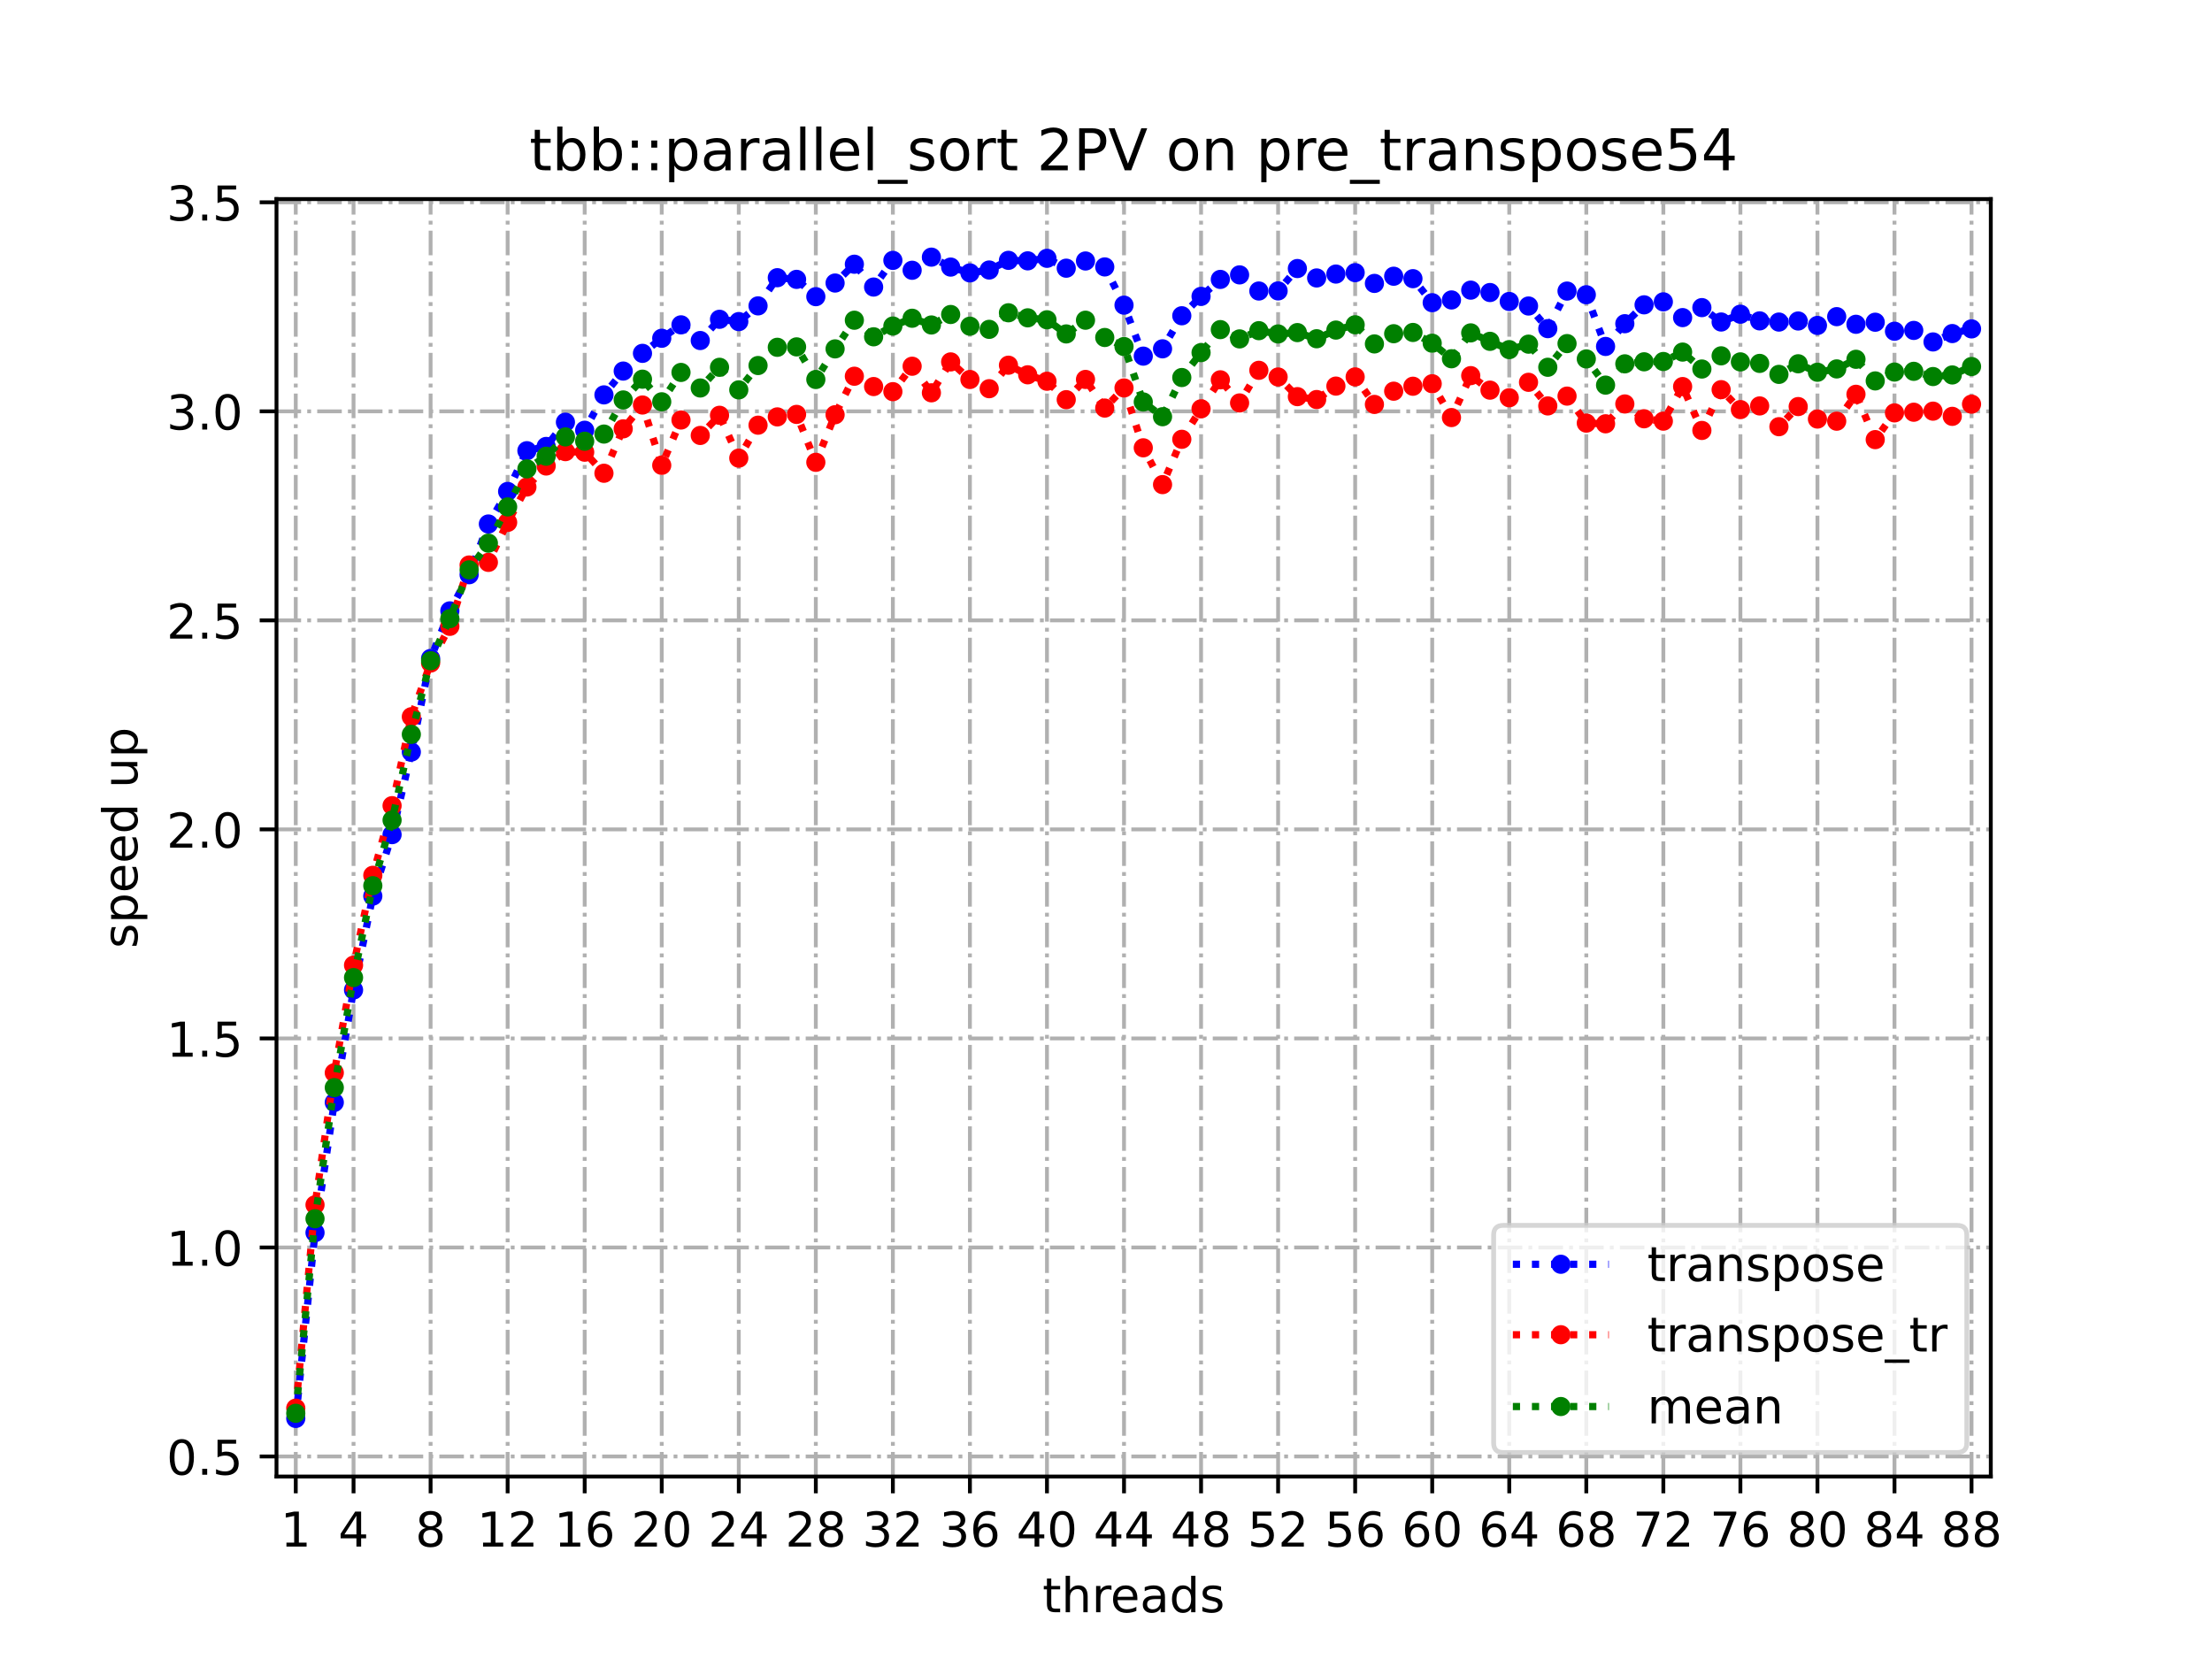 <?xml version="1.0" encoding="utf-8" standalone="no"?>
<!DOCTYPE svg PUBLIC "-//W3C//DTD SVG 1.1//EN"
  "http://www.w3.org/Graphics/SVG/1.1/DTD/svg11.dtd">
<!-- Created with matplotlib (https://matplotlib.org/) -->
<svg height="345.6pt" version="1.1" viewBox="0 0 460.8 345.6" width="460.8pt" xmlns="http://www.w3.org/2000/svg" xmlns:xlink="http://www.w3.org/1999/xlink">
 <defs>
  <style type="text/css">
*{stroke-linecap:butt;stroke-linejoin:round;}
  </style>
 </defs>
 <g id="figure_1">
  <g id="patch_1">
   <path d="M 0 345.6 
L 460.8 345.6 
L 460.8 0 
L 0 0 
z
" style="fill:#ffffff;"/>
  </g>
  <g id="axes_1">
   <g id="patch_2">
    <path d="M 57.6 307.584 
L 414.72 307.584 
L 414.72 41.472 
L 57.6 41.472 
z
" style="fill:#ffffff;"/>
   </g>
   <g id="matplotlib.axis_1">
    <g id="xtick_1">
     <g id="line2d_1">
      <path clip-path="url(#p7dad5bdd00)" d="M 61.613 307.584 
L 61.613 41.472 
" style="fill:none;stroke:#b0b0b0;stroke-dasharray:5.12,1.28,0.8,1.28;stroke-dashoffset:0;stroke-width:0.8;"/>
     </g>
     <g id="line2d_2">
      <defs>
       <path d="M 0 0 
L 0 3.5 
" id="m954c7cae14" style="stroke:#000000;stroke-width:0.8;"/>
      </defs>
      <g>
       <use style="stroke:#000000;stroke-width:0.8;" x="61.613" xlink:href="#m954c7cae14" y="307.584"/>
      </g>
     </g>
     <g id="text_1">
      <!-- 1 -->
      <defs>
       <path d="M 12.406 8.297 
L 28.516 8.297 
L 28.516 63.922 
L 10.984 60.406 
L 10.984 69.391 
L 28.422 72.906 
L 38.281 72.906 
L 38.281 8.297 
L 54.391 8.297 
L 54.391 0 
L 12.406 0 
z
" id="DejaVuSans-49"/>
      </defs>
      <g transform="translate(58.431 322.182)scale(0.1 -0.1)">
       <use xlink:href="#DejaVuSans-49"/>
      </g>
     </g>
    </g>
    <g id="xtick_2">
     <g id="line2d_3">
      <path clip-path="url(#p7dad5bdd00)" d="M 73.65 307.584 
L 73.65 41.472 
" style="fill:none;stroke:#b0b0b0;stroke-dasharray:5.12,1.28,0.8,1.28;stroke-dashoffset:0;stroke-width:0.8;"/>
     </g>
     <g id="line2d_4">
      <g>
       <use style="stroke:#000000;stroke-width:0.8;" x="73.65" xlink:href="#m954c7cae14" y="307.584"/>
      </g>
     </g>
     <g id="text_2">
      <!-- 4 -->
      <defs>
       <path d="M 37.797 64.312 
L 12.891 25.391 
L 37.797 25.391 
z
M 35.203 72.906 
L 47.609 72.906 
L 47.609 25.391 
L 58.016 25.391 
L 58.016 17.188 
L 47.609 17.188 
L 47.609 0 
L 37.797 0 
L 37.797 17.188 
L 4.891 17.188 
L 4.891 26.703 
z
" id="DejaVuSans-52"/>
      </defs>
      <g transform="translate(70.469 322.182)scale(0.1 -0.1)">
       <use xlink:href="#DejaVuSans-52"/>
      </g>
     </g>
    </g>
    <g id="xtick_3">
     <g id="line2d_5">
      <path clip-path="url(#p7dad5bdd00)" d="M 89.701 307.584 
L 89.701 41.472 
" style="fill:none;stroke:#b0b0b0;stroke-dasharray:5.12,1.28,0.8,1.28;stroke-dashoffset:0;stroke-width:0.8;"/>
     </g>
     <g id="line2d_6">
      <g>
       <use style="stroke:#000000;stroke-width:0.8;" x="89.701" xlink:href="#m954c7cae14" y="307.584"/>
      </g>
     </g>
     <g id="text_3">
      <!-- 8 -->
      <defs>
       <path d="M 31.781 34.625 
Q 24.75 34.625 20.719 30.859 
Q 16.703 27.094 16.703 20.516 
Q 16.703 13.922 20.719 10.156 
Q 24.75 6.391 31.781 6.391 
Q 38.812 6.391 42.859 10.172 
Q 46.922 13.969 46.922 20.516 
Q 46.922 27.094 42.891 30.859 
Q 38.875 34.625 31.781 34.625 
z
M 21.922 38.812 
Q 15.578 40.375 12.031 44.719 
Q 8.5 49.078 8.5 55.328 
Q 8.5 64.062 14.719 69.141 
Q 20.953 74.219 31.781 74.219 
Q 42.672 74.219 48.875 69.141 
Q 55.078 64.062 55.078 55.328 
Q 55.078 49.078 51.531 44.719 
Q 48 40.375 41.703 38.812 
Q 48.828 37.156 52.797 32.312 
Q 56.781 27.484 56.781 20.516 
Q 56.781 9.906 50.312 4.234 
Q 43.844 -1.422 31.781 -1.422 
Q 19.734 -1.422 13.25 4.234 
Q 6.781 9.906 6.781 20.516 
Q 6.781 27.484 10.781 32.312 
Q 14.797 37.156 21.922 38.812 
z
M 18.312 54.391 
Q 18.312 48.734 21.844 45.562 
Q 25.391 42.391 31.781 42.391 
Q 38.141 42.391 41.719 45.562 
Q 45.312 48.734 45.312 54.391 
Q 45.312 60.062 41.719 63.234 
Q 38.141 66.406 31.781 66.406 
Q 25.391 66.406 21.844 63.234 
Q 18.312 60.062 18.312 54.391 
z
" id="DejaVuSans-56"/>
      </defs>
      <g transform="translate(86.519 322.182)scale(0.1 -0.1)">
       <use xlink:href="#DejaVuSans-56"/>
      </g>
     </g>
    </g>
    <g id="xtick_4">
     <g id="line2d_7">
      <path clip-path="url(#p7dad5bdd00)" d="M 105.751 307.584 
L 105.751 41.472 
" style="fill:none;stroke:#b0b0b0;stroke-dasharray:5.12,1.28,0.8,1.28;stroke-dashoffset:0;stroke-width:0.8;"/>
     </g>
     <g id="line2d_8">
      <g>
       <use style="stroke:#000000;stroke-width:0.8;" x="105.751" xlink:href="#m954c7cae14" y="307.584"/>
      </g>
     </g>
     <g id="text_4">
      <!-- 12 -->
      <defs>
       <path d="M 19.188 8.297 
L 53.609 8.297 
L 53.609 0 
L 7.328 0 
L 7.328 8.297 
Q 12.938 14.109 22.625 23.891 
Q 32.328 33.688 34.812 36.531 
Q 39.547 41.844 41.422 45.531 
Q 43.312 49.219 43.312 52.781 
Q 43.312 58.594 39.234 62.25 
Q 35.156 65.922 28.609 65.922 
Q 23.969 65.922 18.812 64.312 
Q 13.672 62.703 7.812 59.422 
L 7.812 69.391 
Q 13.766 71.781 18.938 73 
Q 24.125 74.219 28.422 74.219 
Q 39.75 74.219 46.484 68.547 
Q 53.219 62.891 53.219 53.422 
Q 53.219 48.922 51.531 44.891 
Q 49.859 40.875 45.406 35.406 
Q 44.188 33.984 37.641 27.219 
Q 31.109 20.453 19.188 8.297 
z
" id="DejaVuSans-50"/>
      </defs>
      <g transform="translate(99.389 322.182)scale(0.1 -0.1)">
       <use xlink:href="#DejaVuSans-49"/>
       <use x="63.623" xlink:href="#DejaVuSans-50"/>
      </g>
     </g>
    </g>
    <g id="xtick_5">
     <g id="line2d_9">
      <path clip-path="url(#p7dad5bdd00)" d="M 121.801 307.584 
L 121.801 41.472 
" style="fill:none;stroke:#b0b0b0;stroke-dasharray:5.12,1.28,0.8,1.28;stroke-dashoffset:0;stroke-width:0.8;"/>
     </g>
     <g id="line2d_10">
      <g>
       <use style="stroke:#000000;stroke-width:0.8;" x="121.801" xlink:href="#m954c7cae14" y="307.584"/>
      </g>
     </g>
     <g id="text_5">
      <!-- 16 -->
      <defs>
       <path d="M 33.016 40.375 
Q 26.375 40.375 22.484 35.828 
Q 18.609 31.297 18.609 23.391 
Q 18.609 15.531 22.484 10.953 
Q 26.375 6.391 33.016 6.391 
Q 39.656 6.391 43.531 10.953 
Q 47.406 15.531 47.406 23.391 
Q 47.406 31.297 43.531 35.828 
Q 39.656 40.375 33.016 40.375 
z
M 52.594 71.297 
L 52.594 62.312 
Q 48.875 64.062 45.094 64.984 
Q 41.312 65.922 37.594 65.922 
Q 27.828 65.922 22.672 59.328 
Q 17.531 52.734 16.797 39.406 
Q 19.672 43.656 24.016 45.922 
Q 28.375 48.188 33.594 48.188 
Q 44.578 48.188 50.953 41.516 
Q 57.328 34.859 57.328 23.391 
Q 57.328 12.156 50.688 5.359 
Q 44.047 -1.422 33.016 -1.422 
Q 20.359 -1.422 13.672 8.266 
Q 6.984 17.969 6.984 36.375 
Q 6.984 53.656 15.188 63.938 
Q 23.391 74.219 37.203 74.219 
Q 40.922 74.219 44.703 73.484 
Q 48.484 72.75 52.594 71.297 
z
" id="DejaVuSans-54"/>
      </defs>
      <g transform="translate(115.439 322.182)scale(0.1 -0.1)">
       <use xlink:href="#DejaVuSans-49"/>
       <use x="63.623" xlink:href="#DejaVuSans-54"/>
      </g>
     </g>
    </g>
    <g id="xtick_6">
     <g id="line2d_11">
      <path clip-path="url(#p7dad5bdd00)" d="M 137.852 307.584 
L 137.852 41.472 
" style="fill:none;stroke:#b0b0b0;stroke-dasharray:5.12,1.28,0.8,1.28;stroke-dashoffset:0;stroke-width:0.8;"/>
     </g>
     <g id="line2d_12">
      <g>
       <use style="stroke:#000000;stroke-width:0.8;" x="137.852" xlink:href="#m954c7cae14" y="307.584"/>
      </g>
     </g>
     <g id="text_6">
      <!-- 20 -->
      <defs>
       <path d="M 31.781 66.406 
Q 24.172 66.406 20.328 58.906 
Q 16.5 51.422 16.5 36.375 
Q 16.5 21.391 20.328 13.891 
Q 24.172 6.391 31.781 6.391 
Q 39.453 6.391 43.281 13.891 
Q 47.125 21.391 47.125 36.375 
Q 47.125 51.422 43.281 58.906 
Q 39.453 66.406 31.781 66.406 
z
M 31.781 74.219 
Q 44.047 74.219 50.516 64.516 
Q 56.984 54.828 56.984 36.375 
Q 56.984 17.969 50.516 8.266 
Q 44.047 -1.422 31.781 -1.422 
Q 19.531 -1.422 13.062 8.266 
Q 6.594 17.969 6.594 36.375 
Q 6.594 54.828 13.062 64.516 
Q 19.531 74.219 31.781 74.219 
z
" id="DejaVuSans-48"/>
      </defs>
      <g transform="translate(131.489 322.182)scale(0.1 -0.1)">
       <use xlink:href="#DejaVuSans-50"/>
       <use x="63.623" xlink:href="#DejaVuSans-48"/>
      </g>
     </g>
    </g>
    <g id="xtick_7">
     <g id="line2d_13">
      <path clip-path="url(#p7dad5bdd00)" d="M 153.902 307.584 
L 153.902 41.472 
" style="fill:none;stroke:#b0b0b0;stroke-dasharray:5.12,1.28,0.8,1.28;stroke-dashoffset:0;stroke-width:0.8;"/>
     </g>
     <g id="line2d_14">
      <g>
       <use style="stroke:#000000;stroke-width:0.8;" x="153.902" xlink:href="#m954c7cae14" y="307.584"/>
      </g>
     </g>
     <g id="text_7">
      <!-- 24 -->
      <g transform="translate(147.54 322.182)scale(0.1 -0.1)">
       <use xlink:href="#DejaVuSans-50"/>
       <use x="63.623" xlink:href="#DejaVuSans-52"/>
      </g>
     </g>
    </g>
    <g id="xtick_8">
     <g id="line2d_15">
      <path clip-path="url(#p7dad5bdd00)" d="M 169.952 307.584 
L 169.952 41.472 
" style="fill:none;stroke:#b0b0b0;stroke-dasharray:5.12,1.28,0.8,1.28;stroke-dashoffset:0;stroke-width:0.8;"/>
     </g>
     <g id="line2d_16">
      <g>
       <use style="stroke:#000000;stroke-width:0.8;" x="169.952" xlink:href="#m954c7cae14" y="307.584"/>
      </g>
     </g>
     <g id="text_8">
      <!-- 28 -->
      <g transform="translate(163.59 322.182)scale(0.1 -0.1)">
       <use xlink:href="#DejaVuSans-50"/>
       <use x="63.623" xlink:href="#DejaVuSans-56"/>
      </g>
     </g>
    </g>
    <g id="xtick_9">
     <g id="line2d_17">
      <path clip-path="url(#p7dad5bdd00)" d="M 186.003 307.584 
L 186.003 41.472 
" style="fill:none;stroke:#b0b0b0;stroke-dasharray:5.12,1.28,0.8,1.28;stroke-dashoffset:0;stroke-width:0.8;"/>
     </g>
     <g id="line2d_18">
      <g>
       <use style="stroke:#000000;stroke-width:0.8;" x="186.003" xlink:href="#m954c7cae14" y="307.584"/>
      </g>
     </g>
     <g id="text_9">
      <!-- 32 -->
      <defs>
       <path d="M 40.578 39.312 
Q 47.656 37.797 51.625 33 
Q 55.609 28.219 55.609 21.188 
Q 55.609 10.406 48.188 4.484 
Q 40.766 -1.422 27.094 -1.422 
Q 22.516 -1.422 17.656 -0.516 
Q 12.797 0.391 7.625 2.203 
L 7.625 11.719 
Q 11.719 9.328 16.594 8.109 
Q 21.484 6.891 26.812 6.891 
Q 36.078 6.891 40.938 10.547 
Q 45.797 14.203 45.797 21.188 
Q 45.797 27.641 41.281 31.266 
Q 36.766 34.906 28.719 34.906 
L 20.219 34.906 
L 20.219 43.016 
L 29.109 43.016 
Q 36.375 43.016 40.234 45.922 
Q 44.094 48.828 44.094 54.297 
Q 44.094 59.906 40.109 62.906 
Q 36.141 65.922 28.719 65.922 
Q 24.656 65.922 20.016 65.031 
Q 15.375 64.156 9.812 62.312 
L 9.812 71.094 
Q 15.438 72.656 20.344 73.438 
Q 25.25 74.219 29.594 74.219 
Q 40.828 74.219 47.359 69.109 
Q 53.906 64.016 53.906 55.328 
Q 53.906 49.266 50.438 45.094 
Q 46.969 40.922 40.578 39.312 
z
" id="DejaVuSans-51"/>
      </defs>
      <g transform="translate(179.64 322.182)scale(0.1 -0.1)">
       <use xlink:href="#DejaVuSans-51"/>
       <use x="63.623" xlink:href="#DejaVuSans-50"/>
      </g>
     </g>
    </g>
    <g id="xtick_10">
     <g id="line2d_19">
      <path clip-path="url(#p7dad5bdd00)" d="M 202.053 307.584 
L 202.053 41.472 
" style="fill:none;stroke:#b0b0b0;stroke-dasharray:5.12,1.28,0.8,1.28;stroke-dashoffset:0;stroke-width:0.8;"/>
     </g>
     <g id="line2d_20">
      <g>
       <use style="stroke:#000000;stroke-width:0.8;" x="202.053" xlink:href="#m954c7cae14" y="307.584"/>
      </g>
     </g>
     <g id="text_10">
      <!-- 36 -->
      <g transform="translate(195.691 322.182)scale(0.1 -0.1)">
       <use xlink:href="#DejaVuSans-51"/>
       <use x="63.623" xlink:href="#DejaVuSans-54"/>
      </g>
     </g>
    </g>
    <g id="xtick_11">
     <g id="line2d_21">
      <path clip-path="url(#p7dad5bdd00)" d="M 218.103 307.584 
L 218.103 41.472 
" style="fill:none;stroke:#b0b0b0;stroke-dasharray:5.12,1.28,0.8,1.28;stroke-dashoffset:0;stroke-width:0.8;"/>
     </g>
     <g id="line2d_22">
      <g>
       <use style="stroke:#000000;stroke-width:0.8;" x="218.103" xlink:href="#m954c7cae14" y="307.584"/>
      </g>
     </g>
     <g id="text_11">
      <!-- 40 -->
      <g transform="translate(211.741 322.182)scale(0.1 -0.1)">
       <use xlink:href="#DejaVuSans-52"/>
       <use x="63.623" xlink:href="#DejaVuSans-48"/>
      </g>
     </g>
    </g>
    <g id="xtick_12">
     <g id="line2d_23">
      <path clip-path="url(#p7dad5bdd00)" d="M 234.154 307.584 
L 234.154 41.472 
" style="fill:none;stroke:#b0b0b0;stroke-dasharray:5.12,1.28,0.8,1.28;stroke-dashoffset:0;stroke-width:0.8;"/>
     </g>
     <g id="line2d_24">
      <g>
       <use style="stroke:#000000;stroke-width:0.8;" x="234.154" xlink:href="#m954c7cae14" y="307.584"/>
      </g>
     </g>
     <g id="text_12">
      <!-- 44 -->
      <g transform="translate(227.791 322.182)scale(0.1 -0.1)">
       <use xlink:href="#DejaVuSans-52"/>
       <use x="63.623" xlink:href="#DejaVuSans-52"/>
      </g>
     </g>
    </g>
    <g id="xtick_13">
     <g id="line2d_25">
      <path clip-path="url(#p7dad5bdd00)" d="M 250.204 307.584 
L 250.204 41.472 
" style="fill:none;stroke:#b0b0b0;stroke-dasharray:5.12,1.28,0.8,1.28;stroke-dashoffset:0;stroke-width:0.8;"/>
     </g>
     <g id="line2d_26">
      <g>
       <use style="stroke:#000000;stroke-width:0.8;" x="250.204" xlink:href="#m954c7cae14" y="307.584"/>
      </g>
     </g>
     <g id="text_13">
      <!-- 48 -->
      <g transform="translate(243.842 322.182)scale(0.1 -0.1)">
       <use xlink:href="#DejaVuSans-52"/>
       <use x="63.623" xlink:href="#DejaVuSans-56"/>
      </g>
     </g>
    </g>
    <g id="xtick_14">
     <g id="line2d_27">
      <path clip-path="url(#p7dad5bdd00)" d="M 266.254 307.584 
L 266.254 41.472 
" style="fill:none;stroke:#b0b0b0;stroke-dasharray:5.12,1.28,0.8,1.28;stroke-dashoffset:0;stroke-width:0.8;"/>
     </g>
     <g id="line2d_28">
      <g>
       <use style="stroke:#000000;stroke-width:0.8;" x="266.254" xlink:href="#m954c7cae14" y="307.584"/>
      </g>
     </g>
     <g id="text_14">
      <!-- 52 -->
      <defs>
       <path d="M 10.797 72.906 
L 49.516 72.906 
L 49.516 64.594 
L 19.828 64.594 
L 19.828 46.734 
Q 21.969 47.469 24.109 47.828 
Q 26.266 48.188 28.422 48.188 
Q 40.625 48.188 47.75 41.5 
Q 54.891 34.812 54.891 23.391 
Q 54.891 11.625 47.562 5.094 
Q 40.234 -1.422 26.906 -1.422 
Q 22.312 -1.422 17.547 -0.641 
Q 12.797 0.141 7.719 1.703 
L 7.719 11.625 
Q 12.109 9.234 16.797 8.062 
Q 21.484 6.891 26.703 6.891 
Q 35.156 6.891 40.078 11.328 
Q 45.016 15.766 45.016 23.391 
Q 45.016 31 40.078 35.438 
Q 35.156 39.891 26.703 39.891 
Q 22.75 39.891 18.812 39.016 
Q 14.891 38.141 10.797 36.281 
z
" id="DejaVuSans-53"/>
      </defs>
      <g transform="translate(259.892 322.182)scale(0.1 -0.1)">
       <use xlink:href="#DejaVuSans-53"/>
       <use x="63.623" xlink:href="#DejaVuSans-50"/>
      </g>
     </g>
    </g>
    <g id="xtick_15">
     <g id="line2d_29">
      <path clip-path="url(#p7dad5bdd00)" d="M 282.305 307.584 
L 282.305 41.472 
" style="fill:none;stroke:#b0b0b0;stroke-dasharray:5.12,1.28,0.8,1.28;stroke-dashoffset:0;stroke-width:0.8;"/>
     </g>
     <g id="line2d_30">
      <g>
       <use style="stroke:#000000;stroke-width:0.8;" x="282.305" xlink:href="#m954c7cae14" y="307.584"/>
      </g>
     </g>
     <g id="text_15">
      <!-- 56 -->
      <g transform="translate(275.942 322.182)scale(0.1 -0.1)">
       <use xlink:href="#DejaVuSans-53"/>
       <use x="63.623" xlink:href="#DejaVuSans-54"/>
      </g>
     </g>
    </g>
    <g id="xtick_16">
     <g id="line2d_31">
      <path clip-path="url(#p7dad5bdd00)" d="M 298.355 307.584 
L 298.355 41.472 
" style="fill:none;stroke:#b0b0b0;stroke-dasharray:5.12,1.28,0.8,1.28;stroke-dashoffset:0;stroke-width:0.8;"/>
     </g>
     <g id="line2d_32">
      <g>
       <use style="stroke:#000000;stroke-width:0.8;" x="298.355" xlink:href="#m954c7cae14" y="307.584"/>
      </g>
     </g>
     <g id="text_16">
      <!-- 60 -->
      <g transform="translate(291.993 322.182)scale(0.1 -0.1)">
       <use xlink:href="#DejaVuSans-54"/>
       <use x="63.623" xlink:href="#DejaVuSans-48"/>
      </g>
     </g>
    </g>
    <g id="xtick_17">
     <g id="line2d_33">
      <path clip-path="url(#p7dad5bdd00)" d="M 314.405 307.584 
L 314.405 41.472 
" style="fill:none;stroke:#b0b0b0;stroke-dasharray:5.12,1.28,0.8,1.28;stroke-dashoffset:0;stroke-width:0.8;"/>
     </g>
     <g id="line2d_34">
      <g>
       <use style="stroke:#000000;stroke-width:0.8;" x="314.405" xlink:href="#m954c7cae14" y="307.584"/>
      </g>
     </g>
     <g id="text_17">
      <!-- 64 -->
      <g transform="translate(308.043 322.182)scale(0.1 -0.1)">
       <use xlink:href="#DejaVuSans-54"/>
       <use x="63.623" xlink:href="#DejaVuSans-52"/>
      </g>
     </g>
    </g>
    <g id="xtick_18">
     <g id="line2d_35">
      <path clip-path="url(#p7dad5bdd00)" d="M 330.456 307.584 
L 330.456 41.472 
" style="fill:none;stroke:#b0b0b0;stroke-dasharray:5.12,1.28,0.8,1.28;stroke-dashoffset:0;stroke-width:0.8;"/>
     </g>
     <g id="line2d_36">
      <g>
       <use style="stroke:#000000;stroke-width:0.8;" x="330.456" xlink:href="#m954c7cae14" y="307.584"/>
      </g>
     </g>
     <g id="text_18">
      <!-- 68 -->
      <g transform="translate(324.093 322.182)scale(0.1 -0.1)">
       <use xlink:href="#DejaVuSans-54"/>
       <use x="63.623" xlink:href="#DejaVuSans-56"/>
      </g>
     </g>
    </g>
    <g id="xtick_19">
     <g id="line2d_37">
      <path clip-path="url(#p7dad5bdd00)" d="M 346.506 307.584 
L 346.506 41.472 
" style="fill:none;stroke:#b0b0b0;stroke-dasharray:5.12,1.28,0.8,1.28;stroke-dashoffset:0;stroke-width:0.8;"/>
     </g>
     <g id="line2d_38">
      <g>
       <use style="stroke:#000000;stroke-width:0.8;" x="346.506" xlink:href="#m954c7cae14" y="307.584"/>
      </g>
     </g>
     <g id="text_19">
      <!-- 72 -->
      <defs>
       <path d="M 8.203 72.906 
L 55.078 72.906 
L 55.078 68.703 
L 28.609 0 
L 18.312 0 
L 43.219 64.594 
L 8.203 64.594 
z
" id="DejaVuSans-55"/>
      </defs>
      <g transform="translate(340.144 322.182)scale(0.1 -0.1)">
       <use xlink:href="#DejaVuSans-55"/>
       <use x="63.623" xlink:href="#DejaVuSans-50"/>
      </g>
     </g>
    </g>
    <g id="xtick_20">
     <g id="line2d_39">
      <path clip-path="url(#p7dad5bdd00)" d="M 362.556 307.584 
L 362.556 41.472 
" style="fill:none;stroke:#b0b0b0;stroke-dasharray:5.12,1.28,0.8,1.28;stroke-dashoffset:0;stroke-width:0.8;"/>
     </g>
     <g id="line2d_40">
      <g>
       <use style="stroke:#000000;stroke-width:0.8;" x="362.556" xlink:href="#m954c7cae14" y="307.584"/>
      </g>
     </g>
     <g id="text_20">
      <!-- 76 -->
      <g transform="translate(356.194 322.182)scale(0.1 -0.1)">
       <use xlink:href="#DejaVuSans-55"/>
       <use x="63.623" xlink:href="#DejaVuSans-54"/>
      </g>
     </g>
    </g>
    <g id="xtick_21">
     <g id="line2d_41">
      <path clip-path="url(#p7dad5bdd00)" d="M 378.607 307.584 
L 378.607 41.472 
" style="fill:none;stroke:#b0b0b0;stroke-dasharray:5.12,1.28,0.8,1.28;stroke-dashoffset:0;stroke-width:0.8;"/>
     </g>
     <g id="line2d_42">
      <g>
       <use style="stroke:#000000;stroke-width:0.8;" x="378.607" xlink:href="#m954c7cae14" y="307.584"/>
      </g>
     </g>
     <g id="text_21">
      <!-- 80 -->
      <g transform="translate(372.244 322.182)scale(0.1 -0.1)">
       <use xlink:href="#DejaVuSans-56"/>
       <use x="63.623" xlink:href="#DejaVuSans-48"/>
      </g>
     </g>
    </g>
    <g id="xtick_22">
     <g id="line2d_43">
      <path clip-path="url(#p7dad5bdd00)" d="M 394.657 307.584 
L 394.657 41.472 
" style="fill:none;stroke:#b0b0b0;stroke-dasharray:5.12,1.28,0.8,1.28;stroke-dashoffset:0;stroke-width:0.8;"/>
     </g>
     <g id="line2d_44">
      <g>
       <use style="stroke:#000000;stroke-width:0.8;" x="394.657" xlink:href="#m954c7cae14" y="307.584"/>
      </g>
     </g>
     <g id="text_22">
      <!-- 84 -->
      <g transform="translate(388.295 322.182)scale(0.1 -0.1)">
       <use xlink:href="#DejaVuSans-56"/>
       <use x="63.623" xlink:href="#DejaVuSans-52"/>
      </g>
     </g>
    </g>
    <g id="xtick_23">
     <g id="line2d_45">
      <path clip-path="url(#p7dad5bdd00)" d="M 410.707 307.584 
L 410.707 41.472 
" style="fill:none;stroke:#b0b0b0;stroke-dasharray:5.12,1.28,0.8,1.28;stroke-dashoffset:0;stroke-width:0.8;"/>
     </g>
     <g id="line2d_46">
      <g>
       <use style="stroke:#000000;stroke-width:0.8;" x="410.707" xlink:href="#m954c7cae14" y="307.584"/>
      </g>
     </g>
     <g id="text_23">
      <!-- 88 -->
      <g transform="translate(404.345 322.182)scale(0.1 -0.1)">
       <use xlink:href="#DejaVuSans-56"/>
       <use x="63.623" xlink:href="#DejaVuSans-56"/>
      </g>
     </g>
    </g>
    <g id="text_24">
     <!-- threads -->
     <defs>
      <path d="M 18.312 70.219 
L 18.312 54.688 
L 36.812 54.688 
L 36.812 47.703 
L 18.312 47.703 
L 18.312 18.016 
Q 18.312 11.328 20.141 9.422 
Q 21.969 7.516 27.594 7.516 
L 36.812 7.516 
L 36.812 0 
L 27.594 0 
Q 17.188 0 13.234 3.875 
Q 9.281 7.766 9.281 18.016 
L 9.281 47.703 
L 2.688 47.703 
L 2.688 54.688 
L 9.281 54.688 
L 9.281 70.219 
z
" id="DejaVuSans-116"/>
      <path d="M 54.891 33.016 
L 54.891 0 
L 45.906 0 
L 45.906 32.719 
Q 45.906 40.484 42.875 44.328 
Q 39.844 48.188 33.797 48.188 
Q 26.516 48.188 22.312 43.547 
Q 18.109 38.922 18.109 30.906 
L 18.109 0 
L 9.078 0 
L 9.078 75.984 
L 18.109 75.984 
L 18.109 46.188 
Q 21.344 51.125 25.703 53.562 
Q 30.078 56 35.797 56 
Q 45.219 56 50.047 50.172 
Q 54.891 44.344 54.891 33.016 
z
" id="DejaVuSans-104"/>
      <path d="M 41.109 46.297 
Q 39.594 47.172 37.812 47.578 
Q 36.031 48 33.891 48 
Q 26.266 48 22.188 43.047 
Q 18.109 38.094 18.109 28.812 
L 18.109 0 
L 9.078 0 
L 9.078 54.688 
L 18.109 54.688 
L 18.109 46.188 
Q 20.953 51.172 25.484 53.578 
Q 30.031 56 36.531 56 
Q 37.453 56 38.578 55.875 
Q 39.703 55.766 41.062 55.516 
z
" id="DejaVuSans-114"/>
      <path d="M 56.203 29.594 
L 56.203 25.203 
L 14.891 25.203 
Q 15.484 15.922 20.484 11.062 
Q 25.484 6.203 34.422 6.203 
Q 39.594 6.203 44.453 7.469 
Q 49.312 8.734 54.109 11.281 
L 54.109 2.781 
Q 49.266 0.734 44.188 -0.344 
Q 39.109 -1.422 33.891 -1.422 
Q 20.797 -1.422 13.156 6.188 
Q 5.516 13.812 5.516 26.812 
Q 5.516 40.234 12.766 48.109 
Q 20.016 56 32.328 56 
Q 43.359 56 49.781 48.891 
Q 56.203 41.797 56.203 29.594 
z
M 47.219 32.234 
Q 47.125 39.594 43.094 43.984 
Q 39.062 48.391 32.422 48.391 
Q 24.906 48.391 20.391 44.141 
Q 15.875 39.891 15.188 32.172 
z
" id="DejaVuSans-101"/>
      <path d="M 34.281 27.484 
Q 23.391 27.484 19.188 25 
Q 14.984 22.516 14.984 16.5 
Q 14.984 11.719 18.141 8.906 
Q 21.297 6.109 26.703 6.109 
Q 34.188 6.109 38.703 11.406 
Q 43.219 16.703 43.219 25.484 
L 43.219 27.484 
z
M 52.203 31.203 
L 52.203 0 
L 43.219 0 
L 43.219 8.297 
Q 40.141 3.328 35.547 0.953 
Q 30.953 -1.422 24.312 -1.422 
Q 15.922 -1.422 10.953 3.297 
Q 6 8.016 6 15.922 
Q 6 25.141 12.172 29.828 
Q 18.359 34.516 30.609 34.516 
L 43.219 34.516 
L 43.219 35.406 
Q 43.219 41.609 39.141 45 
Q 35.062 48.391 27.688 48.391 
Q 23 48.391 18.547 47.266 
Q 14.109 46.141 10.016 43.891 
L 10.016 52.203 
Q 14.938 54.109 19.578 55.047 
Q 24.219 56 28.609 56 
Q 40.484 56 46.344 49.844 
Q 52.203 43.703 52.203 31.203 
z
" id="DejaVuSans-97"/>
      <path d="M 45.406 46.391 
L 45.406 75.984 
L 54.391 75.984 
L 54.391 0 
L 45.406 0 
L 45.406 8.203 
Q 42.578 3.328 38.25 0.953 
Q 33.938 -1.422 27.875 -1.422 
Q 17.969 -1.422 11.734 6.484 
Q 5.516 14.406 5.516 27.297 
Q 5.516 40.188 11.734 48.094 
Q 17.969 56 27.875 56 
Q 33.938 56 38.25 53.625 
Q 42.578 51.266 45.406 46.391 
z
M 14.797 27.297 
Q 14.797 17.391 18.875 11.75 
Q 22.953 6.109 30.078 6.109 
Q 37.203 6.109 41.297 11.75 
Q 45.406 17.391 45.406 27.297 
Q 45.406 37.203 41.297 42.844 
Q 37.203 48.484 30.078 48.484 
Q 22.953 48.484 18.875 42.844 
Q 14.797 37.203 14.797 27.297 
z
" id="DejaVuSans-100"/>
      <path d="M 44.281 53.078 
L 44.281 44.578 
Q 40.484 46.531 36.375 47.5 
Q 32.281 48.484 27.875 48.484 
Q 21.188 48.484 17.844 46.438 
Q 14.5 44.391 14.5 40.281 
Q 14.5 37.156 16.891 35.375 
Q 19.281 33.594 26.516 31.984 
L 29.594 31.297 
Q 39.156 29.25 43.188 25.516 
Q 47.219 21.781 47.219 15.094 
Q 47.219 7.469 41.188 3.016 
Q 35.156 -1.422 24.609 -1.422 
Q 20.219 -1.422 15.453 -0.562 
Q 10.688 0.297 5.422 2 
L 5.422 11.281 
Q 10.406 8.688 15.234 7.391 
Q 20.062 6.109 24.812 6.109 
Q 31.156 6.109 34.562 8.281 
Q 37.984 10.453 37.984 14.406 
Q 37.984 18.062 35.516 20.016 
Q 33.062 21.969 24.703 23.781 
L 21.578 24.516 
Q 13.234 26.266 9.516 29.906 
Q 5.812 33.547 5.812 39.891 
Q 5.812 47.609 11.281 51.797 
Q 16.75 56 26.812 56 
Q 31.781 56 36.172 55.266 
Q 40.578 54.547 44.281 53.078 
z
" id="DejaVuSans-115"/>
     </defs>
     <g transform="translate(217.169 335.861)scale(0.1 -0.1)">
      <use xlink:href="#DejaVuSans-116"/>
      <use x="39.209" xlink:href="#DejaVuSans-104"/>
      <use x="102.588" xlink:href="#DejaVuSans-114"/>
      <use x="141.451" xlink:href="#DejaVuSans-101"/>
      <use x="202.975" xlink:href="#DejaVuSans-97"/>
      <use x="264.254" xlink:href="#DejaVuSans-100"/>
      <use x="327.73" xlink:href="#DejaVuSans-115"/>
     </g>
    </g>
   </g>
   <g id="matplotlib.axis_2">
    <g id="ytick_1">
     <g id="line2d_47">
      <path clip-path="url(#p7dad5bdd00)" d="M 57.6 303.414 
L 414.72 303.414 
" style="fill:none;stroke:#b0b0b0;stroke-dasharray:5.12,1.28,0.8,1.28;stroke-dashoffset:0;stroke-width:0.8;"/>
     </g>
     <g id="line2d_48">
      <defs>
       <path d="M 0 0 
L -3.5 0 
" id="m034d3f89fa" style="stroke:#000000;stroke-width:0.8;"/>
      </defs>
      <g>
       <use style="stroke:#000000;stroke-width:0.8;" x="57.6" xlink:href="#m034d3f89fa" y="303.414"/>
      </g>
     </g>
     <g id="text_25">
      <!-- 0.5 -->
      <defs>
       <path d="M 10.688 12.406 
L 21 12.406 
L 21 0 
L 10.688 0 
z
" id="DejaVuSans-46"/>
      </defs>
      <g transform="translate(34.697 307.214)scale(0.1 -0.1)">
       <use xlink:href="#DejaVuSans-48"/>
       <use x="63.623" xlink:href="#DejaVuSans-46"/>
       <use x="95.41" xlink:href="#DejaVuSans-53"/>
      </g>
     </g>
    </g>
    <g id="ytick_2">
     <g id="line2d_49">
      <path clip-path="url(#p7dad5bdd00)" d="M 57.6 259.869 
L 414.72 259.869 
" style="fill:none;stroke:#b0b0b0;stroke-dasharray:5.12,1.28,0.8,1.28;stroke-dashoffset:0;stroke-width:0.8;"/>
     </g>
     <g id="line2d_50">
      <g>
       <use style="stroke:#000000;stroke-width:0.8;" x="57.6" xlink:href="#m034d3f89fa" y="259.869"/>
      </g>
     </g>
     <g id="text_26">
      <!-- 1.0 -->
      <g transform="translate(34.697 263.668)scale(0.1 -0.1)">
       <use xlink:href="#DejaVuSans-49"/>
       <use x="63.623" xlink:href="#DejaVuSans-46"/>
       <use x="95.41" xlink:href="#DejaVuSans-48"/>
      </g>
     </g>
    </g>
    <g id="ytick_3">
     <g id="line2d_51">
      <path clip-path="url(#p7dad5bdd00)" d="M 57.6 216.323 
L 414.72 216.323 
" style="fill:none;stroke:#b0b0b0;stroke-dasharray:5.12,1.28,0.8,1.28;stroke-dashoffset:0;stroke-width:0.8;"/>
     </g>
     <g id="line2d_52">
      <g>
       <use style="stroke:#000000;stroke-width:0.8;" x="57.6" xlink:href="#m034d3f89fa" y="216.323"/>
      </g>
     </g>
     <g id="text_27">
      <!-- 1.5 -->
      <g transform="translate(34.697 220.122)scale(0.1 -0.1)">
       <use xlink:href="#DejaVuSans-49"/>
       <use x="63.623" xlink:href="#DejaVuSans-46"/>
       <use x="95.41" xlink:href="#DejaVuSans-53"/>
      </g>
     </g>
    </g>
    <g id="ytick_4">
     <g id="line2d_53">
      <path clip-path="url(#p7dad5bdd00)" d="M 57.6 172.777 
L 414.72 172.777 
" style="fill:none;stroke:#b0b0b0;stroke-dasharray:5.12,1.28,0.8,1.28;stroke-dashoffset:0;stroke-width:0.8;"/>
     </g>
     <g id="line2d_54">
      <g>
       <use style="stroke:#000000;stroke-width:0.8;" x="57.6" xlink:href="#m034d3f89fa" y="172.777"/>
      </g>
     </g>
     <g id="text_28">
      <!-- 2.0 -->
      <g transform="translate(34.697 176.577)scale(0.1 -0.1)">
       <use xlink:href="#DejaVuSans-50"/>
       <use x="63.623" xlink:href="#DejaVuSans-46"/>
       <use x="95.41" xlink:href="#DejaVuSans-48"/>
      </g>
     </g>
    </g>
    <g id="ytick_5">
     <g id="line2d_55">
      <path clip-path="url(#p7dad5bdd00)" d="M 57.6 129.232 
L 414.72 129.232 
" style="fill:none;stroke:#b0b0b0;stroke-dasharray:5.12,1.28,0.8,1.28;stroke-dashoffset:0;stroke-width:0.8;"/>
     </g>
     <g id="line2d_56">
      <g>
       <use style="stroke:#000000;stroke-width:0.8;" x="57.6" xlink:href="#m034d3f89fa" y="129.232"/>
      </g>
     </g>
     <g id="text_29">
      <!-- 2.5 -->
      <g transform="translate(34.697 133.031)scale(0.1 -0.1)">
       <use xlink:href="#DejaVuSans-50"/>
       <use x="63.623" xlink:href="#DejaVuSans-46"/>
       <use x="95.41" xlink:href="#DejaVuSans-53"/>
      </g>
     </g>
    </g>
    <g id="ytick_6">
     <g id="line2d_57">
      <path clip-path="url(#p7dad5bdd00)" d="M 57.6 85.686 
L 414.72 85.686 
" style="fill:none;stroke:#b0b0b0;stroke-dasharray:5.12,1.28,0.8,1.28;stroke-dashoffset:0;stroke-width:0.8;"/>
     </g>
     <g id="line2d_58">
      <g>
       <use style="stroke:#000000;stroke-width:0.8;" x="57.6" xlink:href="#m034d3f89fa" y="85.686"/>
      </g>
     </g>
     <g id="text_30">
      <!-- 3.0 -->
      <g transform="translate(34.697 89.485)scale(0.1 -0.1)">
       <use xlink:href="#DejaVuSans-51"/>
       <use x="63.623" xlink:href="#DejaVuSans-46"/>
       <use x="95.41" xlink:href="#DejaVuSans-48"/>
      </g>
     </g>
    </g>
    <g id="ytick_7">
     <g id="line2d_59">
      <path clip-path="url(#p7dad5bdd00)" d="M 57.6 42.14 
L 414.72 42.14 
" style="fill:none;stroke:#b0b0b0;stroke-dasharray:5.12,1.28,0.8,1.28;stroke-dashoffset:0;stroke-width:0.8;"/>
     </g>
     <g id="line2d_60">
      <g>
       <use style="stroke:#000000;stroke-width:0.8;" x="57.6" xlink:href="#m034d3f89fa" y="42.14"/>
      </g>
     </g>
     <g id="text_31">
      <!-- 3.5 -->
      <g transform="translate(34.697 45.94)scale(0.1 -0.1)">
       <use xlink:href="#DejaVuSans-51"/>
       <use x="63.623" xlink:href="#DejaVuSans-46"/>
       <use x="95.41" xlink:href="#DejaVuSans-53"/>
      </g>
     </g>
    </g>
    <g id="text_32">
     <!-- speed up -->
     <defs>
      <path d="M 18.109 8.203 
L 18.109 -20.797 
L 9.078 -20.797 
L 9.078 54.688 
L 18.109 54.688 
L 18.109 46.391 
Q 20.953 51.266 25.266 53.625 
Q 29.594 56 35.594 56 
Q 45.562 56 51.781 48.094 
Q 58.016 40.188 58.016 27.297 
Q 58.016 14.406 51.781 6.484 
Q 45.562 -1.422 35.594 -1.422 
Q 29.594 -1.422 25.266 0.953 
Q 20.953 3.328 18.109 8.203 
z
M 48.688 27.297 
Q 48.688 37.203 44.609 42.844 
Q 40.531 48.484 33.406 48.484 
Q 26.266 48.484 22.188 42.844 
Q 18.109 37.203 18.109 27.297 
Q 18.109 17.391 22.188 11.75 
Q 26.266 6.109 33.406 6.109 
Q 40.531 6.109 44.609 11.75 
Q 48.688 17.391 48.688 27.297 
z
" id="DejaVuSans-112"/>
      <path id="DejaVuSans-32"/>
      <path d="M 8.5 21.578 
L 8.5 54.688 
L 17.484 54.688 
L 17.484 21.922 
Q 17.484 14.156 20.5 10.266 
Q 23.531 6.391 29.594 6.391 
Q 36.859 6.391 41.078 11.031 
Q 45.312 15.672 45.312 23.688 
L 45.312 54.688 
L 54.297 54.688 
L 54.297 0 
L 45.312 0 
L 45.312 8.406 
Q 42.047 3.422 37.719 1 
Q 33.406 -1.422 27.688 -1.422 
Q 18.266 -1.422 13.375 4.438 
Q 8.5 10.297 8.5 21.578 
z
M 31.109 56 
z
" id="DejaVuSans-117"/>
     </defs>
     <g transform="translate(28.617 197.566)rotate(-90)scale(0.1 -0.1)">
      <use xlink:href="#DejaVuSans-115"/>
      <use x="52.1" xlink:href="#DejaVuSans-112"/>
      <use x="115.576" xlink:href="#DejaVuSans-101"/>
      <use x="177.1" xlink:href="#DejaVuSans-101"/>
      <use x="238.623" xlink:href="#DejaVuSans-100"/>
      <use x="302.1" xlink:href="#DejaVuSans-32"/>
      <use x="333.887" xlink:href="#DejaVuSans-117"/>
      <use x="397.266" xlink:href="#DejaVuSans-112"/>
     </g>
    </g>
   </g>
   <g id="line2d_61">
    <path clip-path="url(#p7dad5bdd00)" d="M 61.613 295.488 
L 65.625 256.779 
L 69.638 229.658 
L 73.65 206.232 
L 77.663 186.672 
L 81.676 173.869 
L 85.688 156.66 
L 89.701 137.173 
L 93.713 127.256 
L 97.726 119.725 
L 101.738 109.157 
L 105.751 102.378 
L 109.764 93.891 
L 113.776 93.003 
L 117.789 87.951 
L 121.801 89.63 
L 125.814 82.261 
L 129.827 77.301 
L 133.839 73.61 
L 137.852 70.467 
L 141.864 67.673 
L 145.877 70.937 
L 149.889 66.515 
L 153.902 66.997 
L 157.915 63.72 
L 161.927 57.851 
L 165.94 58.197 
L 169.952 61.802 
L 173.965 58.962 
L 177.978 55.042 
L 181.99 59.798 
L 186.003 54.245 
L 190.015 56.302 
L 194.028 53.568 
L 198.04 55.639 
L 202.053 56.851 
L 206.066 56.248 
L 210.078 54.235 
L 214.091 54.338 
L 218.103 53.814 
L 222.116 55.87 
L 226.129 54.369 
L 230.141 55.606 
L 234.154 63.569 
L 238.166 74.188 
L 242.179 72.665 
L 246.191 65.778 
L 250.204 61.742 
L 254.217 58.207 
L 258.229 57.263 
L 262.242 60.624 
L 266.254 60.602 
L 270.267 55.942 
L 274.28 57.903 
L 278.292 57.093 
L 282.305 56.798 
L 286.317 59.04 
L 290.33 57.544 
L 294.342 58.053 
L 298.355 63.057 
L 302.368 62.487 
L 306.38 60.442 
L 310.393 60.938 
L 314.405 62.804 
L 318.418 63.748 
L 322.431 68.46 
L 326.443 60.636 
L 330.456 61.402 
L 334.468 72.172 
L 338.481 67.433 
L 342.493 63.502 
L 346.506 62.88 
L 350.519 66.164 
L 354.531 64.082 
L 358.544 67.08 
L 362.556 65.456 
L 366.569 66.845 
L 370.582 67.093 
L 374.594 66.87 
L 378.607 67.796 
L 382.619 65.964 
L 386.632 67.555 
L 390.644 67.125 
L 394.657 69.001 
L 398.67 68.833 
L 402.682 71.232 
L 406.695 69.487 
L 410.707 68.516 
" style="fill:none;stroke:#0000ff;stroke-dasharray:1.5,2.475;stroke-dashoffset:0;stroke-width:1.5;"/>
    <defs>
     <path d="M 0 1.5 
C 0.398 1.5 0.779 1.342 1.061 1.061 
C 1.342 0.779 1.5 0.398 1.5 0 
C 1.5 -0.398 1.342 -0.779 1.061 -1.061 
C 0.779 -1.342 0.398 -1.5 0 -1.5 
C -0.398 -1.5 -0.779 -1.342 -1.061 -1.061 
C -1.342 -0.779 -1.5 -0.398 -1.5 0 
C -1.5 0.398 -1.342 0.779 -1.061 1.061 
C -0.779 1.342 -0.398 1.5 0 1.5 
z
" id="ma9507686fa" style="stroke:#0000ff;"/>
    </defs>
    <g clip-path="url(#p7dad5bdd00)">
     <use style="fill:#0000ff;stroke:#0000ff;" x="61.613" xlink:href="#ma9507686fa" y="295.488"/>
     <use style="fill:#0000ff;stroke:#0000ff;" x="65.625" xlink:href="#ma9507686fa" y="256.779"/>
     <use style="fill:#0000ff;stroke:#0000ff;" x="69.638" xlink:href="#ma9507686fa" y="229.658"/>
     <use style="fill:#0000ff;stroke:#0000ff;" x="73.65" xlink:href="#ma9507686fa" y="206.232"/>
     <use style="fill:#0000ff;stroke:#0000ff;" x="77.663" xlink:href="#ma9507686fa" y="186.672"/>
     <use style="fill:#0000ff;stroke:#0000ff;" x="81.676" xlink:href="#ma9507686fa" y="173.869"/>
     <use style="fill:#0000ff;stroke:#0000ff;" x="85.688" xlink:href="#ma9507686fa" y="156.66"/>
     <use style="fill:#0000ff;stroke:#0000ff;" x="89.701" xlink:href="#ma9507686fa" y="137.173"/>
     <use style="fill:#0000ff;stroke:#0000ff;" x="93.713" xlink:href="#ma9507686fa" y="127.256"/>
     <use style="fill:#0000ff;stroke:#0000ff;" x="97.726" xlink:href="#ma9507686fa" y="119.725"/>
     <use style="fill:#0000ff;stroke:#0000ff;" x="101.738" xlink:href="#ma9507686fa" y="109.157"/>
     <use style="fill:#0000ff;stroke:#0000ff;" x="105.751" xlink:href="#ma9507686fa" y="102.378"/>
     <use style="fill:#0000ff;stroke:#0000ff;" x="109.764" xlink:href="#ma9507686fa" y="93.891"/>
     <use style="fill:#0000ff;stroke:#0000ff;" x="113.776" xlink:href="#ma9507686fa" y="93.003"/>
     <use style="fill:#0000ff;stroke:#0000ff;" x="117.789" xlink:href="#ma9507686fa" y="87.951"/>
     <use style="fill:#0000ff;stroke:#0000ff;" x="121.801" xlink:href="#ma9507686fa" y="89.63"/>
     <use style="fill:#0000ff;stroke:#0000ff;" x="125.814" xlink:href="#ma9507686fa" y="82.261"/>
     <use style="fill:#0000ff;stroke:#0000ff;" x="129.827" xlink:href="#ma9507686fa" y="77.301"/>
     <use style="fill:#0000ff;stroke:#0000ff;" x="133.839" xlink:href="#ma9507686fa" y="73.61"/>
     <use style="fill:#0000ff;stroke:#0000ff;" x="137.852" xlink:href="#ma9507686fa" y="70.467"/>
     <use style="fill:#0000ff;stroke:#0000ff;" x="141.864" xlink:href="#ma9507686fa" y="67.673"/>
     <use style="fill:#0000ff;stroke:#0000ff;" x="145.877" xlink:href="#ma9507686fa" y="70.937"/>
     <use style="fill:#0000ff;stroke:#0000ff;" x="149.889" xlink:href="#ma9507686fa" y="66.515"/>
     <use style="fill:#0000ff;stroke:#0000ff;" x="153.902" xlink:href="#ma9507686fa" y="66.997"/>
     <use style="fill:#0000ff;stroke:#0000ff;" x="157.915" xlink:href="#ma9507686fa" y="63.72"/>
     <use style="fill:#0000ff;stroke:#0000ff;" x="161.927" xlink:href="#ma9507686fa" y="57.851"/>
     <use style="fill:#0000ff;stroke:#0000ff;" x="165.94" xlink:href="#ma9507686fa" y="58.197"/>
     <use style="fill:#0000ff;stroke:#0000ff;" x="169.952" xlink:href="#ma9507686fa" y="61.802"/>
     <use style="fill:#0000ff;stroke:#0000ff;" x="173.965" xlink:href="#ma9507686fa" y="58.962"/>
     <use style="fill:#0000ff;stroke:#0000ff;" x="177.978" xlink:href="#ma9507686fa" y="55.042"/>
     <use style="fill:#0000ff;stroke:#0000ff;" x="181.99" xlink:href="#ma9507686fa" y="59.798"/>
     <use style="fill:#0000ff;stroke:#0000ff;" x="186.003" xlink:href="#ma9507686fa" y="54.245"/>
     <use style="fill:#0000ff;stroke:#0000ff;" x="190.015" xlink:href="#ma9507686fa" y="56.302"/>
     <use style="fill:#0000ff;stroke:#0000ff;" x="194.028" xlink:href="#ma9507686fa" y="53.568"/>
     <use style="fill:#0000ff;stroke:#0000ff;" x="198.04" xlink:href="#ma9507686fa" y="55.639"/>
     <use style="fill:#0000ff;stroke:#0000ff;" x="202.053" xlink:href="#ma9507686fa" y="56.851"/>
     <use style="fill:#0000ff;stroke:#0000ff;" x="206.066" xlink:href="#ma9507686fa" y="56.248"/>
     <use style="fill:#0000ff;stroke:#0000ff;" x="210.078" xlink:href="#ma9507686fa" y="54.235"/>
     <use style="fill:#0000ff;stroke:#0000ff;" x="214.091" xlink:href="#ma9507686fa" y="54.338"/>
     <use style="fill:#0000ff;stroke:#0000ff;" x="218.103" xlink:href="#ma9507686fa" y="53.814"/>
     <use style="fill:#0000ff;stroke:#0000ff;" x="222.116" xlink:href="#ma9507686fa" y="55.87"/>
     <use style="fill:#0000ff;stroke:#0000ff;" x="226.129" xlink:href="#ma9507686fa" y="54.369"/>
     <use style="fill:#0000ff;stroke:#0000ff;" x="230.141" xlink:href="#ma9507686fa" y="55.606"/>
     <use style="fill:#0000ff;stroke:#0000ff;" x="234.154" xlink:href="#ma9507686fa" y="63.569"/>
     <use style="fill:#0000ff;stroke:#0000ff;" x="238.166" xlink:href="#ma9507686fa" y="74.188"/>
     <use style="fill:#0000ff;stroke:#0000ff;" x="242.179" xlink:href="#ma9507686fa" y="72.665"/>
     <use style="fill:#0000ff;stroke:#0000ff;" x="246.191" xlink:href="#ma9507686fa" y="65.778"/>
     <use style="fill:#0000ff;stroke:#0000ff;" x="250.204" xlink:href="#ma9507686fa" y="61.742"/>
     <use style="fill:#0000ff;stroke:#0000ff;" x="254.217" xlink:href="#ma9507686fa" y="58.207"/>
     <use style="fill:#0000ff;stroke:#0000ff;" x="258.229" xlink:href="#ma9507686fa" y="57.263"/>
     <use style="fill:#0000ff;stroke:#0000ff;" x="262.242" xlink:href="#ma9507686fa" y="60.624"/>
     <use style="fill:#0000ff;stroke:#0000ff;" x="266.254" xlink:href="#ma9507686fa" y="60.602"/>
     <use style="fill:#0000ff;stroke:#0000ff;" x="270.267" xlink:href="#ma9507686fa" y="55.942"/>
     <use style="fill:#0000ff;stroke:#0000ff;" x="274.28" xlink:href="#ma9507686fa" y="57.903"/>
     <use style="fill:#0000ff;stroke:#0000ff;" x="278.292" xlink:href="#ma9507686fa" y="57.093"/>
     <use style="fill:#0000ff;stroke:#0000ff;" x="282.305" xlink:href="#ma9507686fa" y="56.798"/>
     <use style="fill:#0000ff;stroke:#0000ff;" x="286.317" xlink:href="#ma9507686fa" y="59.04"/>
     <use style="fill:#0000ff;stroke:#0000ff;" x="290.33" xlink:href="#ma9507686fa" y="57.544"/>
     <use style="fill:#0000ff;stroke:#0000ff;" x="294.342" xlink:href="#ma9507686fa" y="58.053"/>
     <use style="fill:#0000ff;stroke:#0000ff;" x="298.355" xlink:href="#ma9507686fa" y="63.057"/>
     <use style="fill:#0000ff;stroke:#0000ff;" x="302.368" xlink:href="#ma9507686fa" y="62.487"/>
     <use style="fill:#0000ff;stroke:#0000ff;" x="306.38" xlink:href="#ma9507686fa" y="60.442"/>
     <use style="fill:#0000ff;stroke:#0000ff;" x="310.393" xlink:href="#ma9507686fa" y="60.938"/>
     <use style="fill:#0000ff;stroke:#0000ff;" x="314.405" xlink:href="#ma9507686fa" y="62.804"/>
     <use style="fill:#0000ff;stroke:#0000ff;" x="318.418" xlink:href="#ma9507686fa" y="63.748"/>
     <use style="fill:#0000ff;stroke:#0000ff;" x="322.431" xlink:href="#ma9507686fa" y="68.46"/>
     <use style="fill:#0000ff;stroke:#0000ff;" x="326.443" xlink:href="#ma9507686fa" y="60.636"/>
     <use style="fill:#0000ff;stroke:#0000ff;" x="330.456" xlink:href="#ma9507686fa" y="61.402"/>
     <use style="fill:#0000ff;stroke:#0000ff;" x="334.468" xlink:href="#ma9507686fa" y="72.172"/>
     <use style="fill:#0000ff;stroke:#0000ff;" x="338.481" xlink:href="#ma9507686fa" y="67.433"/>
     <use style="fill:#0000ff;stroke:#0000ff;" x="342.493" xlink:href="#ma9507686fa" y="63.502"/>
     <use style="fill:#0000ff;stroke:#0000ff;" x="346.506" xlink:href="#ma9507686fa" y="62.88"/>
     <use style="fill:#0000ff;stroke:#0000ff;" x="350.519" xlink:href="#ma9507686fa" y="66.164"/>
     <use style="fill:#0000ff;stroke:#0000ff;" x="354.531" xlink:href="#ma9507686fa" y="64.082"/>
     <use style="fill:#0000ff;stroke:#0000ff;" x="358.544" xlink:href="#ma9507686fa" y="67.08"/>
     <use style="fill:#0000ff;stroke:#0000ff;" x="362.556" xlink:href="#ma9507686fa" y="65.456"/>
     <use style="fill:#0000ff;stroke:#0000ff;" x="366.569" xlink:href="#ma9507686fa" y="66.845"/>
     <use style="fill:#0000ff;stroke:#0000ff;" x="370.582" xlink:href="#ma9507686fa" y="67.093"/>
     <use style="fill:#0000ff;stroke:#0000ff;" x="374.594" xlink:href="#ma9507686fa" y="66.87"/>
     <use style="fill:#0000ff;stroke:#0000ff;" x="378.607" xlink:href="#ma9507686fa" y="67.796"/>
     <use style="fill:#0000ff;stroke:#0000ff;" x="382.619" xlink:href="#ma9507686fa" y="65.964"/>
     <use style="fill:#0000ff;stroke:#0000ff;" x="386.632" xlink:href="#ma9507686fa" y="67.555"/>
     <use style="fill:#0000ff;stroke:#0000ff;" x="390.644" xlink:href="#ma9507686fa" y="67.125"/>
     <use style="fill:#0000ff;stroke:#0000ff;" x="394.657" xlink:href="#ma9507686fa" y="69.001"/>
     <use style="fill:#0000ff;stroke:#0000ff;" x="398.67" xlink:href="#ma9507686fa" y="68.833"/>
     <use style="fill:#0000ff;stroke:#0000ff;" x="402.682" xlink:href="#ma9507686fa" y="71.232"/>
     <use style="fill:#0000ff;stroke:#0000ff;" x="406.695" xlink:href="#ma9507686fa" y="69.487"/>
     <use style="fill:#0000ff;stroke:#0000ff;" x="410.707" xlink:href="#ma9507686fa" y="68.516"/>
    </g>
   </g>
   <g id="line2d_62">
    <path clip-path="url(#p7dad5bdd00)" d="M 61.613 293.35 
L 65.625 250.995 
L 69.638 223.48 
L 73.65 201.068 
L 77.663 182.344 
L 81.676 167.837 
L 85.688 149.308 
L 89.701 138.12 
L 93.713 130.475 
L 97.726 117.701 
L 101.738 117.151 
L 105.751 108.825 
L 109.764 101.453 
L 113.776 97.075 
L 117.789 94.081 
L 121.801 94.201 
L 125.814 98.587 
L 129.827 89.336 
L 133.839 84.372 
L 137.852 96.936 
L 141.864 87.495 
L 145.877 90.712 
L 149.889 86.514 
L 153.902 95.439 
L 157.915 88.572 
L 161.927 86.847 
L 165.94 86.327 
L 169.952 96.309 
L 173.965 86.395 
L 177.978 78.377 
L 181.99 80.525 
L 186.003 81.589 
L 190.015 76.293 
L 194.028 81.829 
L 198.04 75.392 
L 202.053 79.054 
L 206.066 80.973 
L 210.078 76.08 
L 214.091 78.079 
L 218.103 79.42 
L 222.116 83.259 
L 226.129 79.043 
L 230.141 85.006 
L 234.154 80.816 
L 238.166 93.287 
L 242.179 100.953 
L 246.191 91.514 
L 250.204 85.166 
L 254.217 79.123 
L 258.229 83.939 
L 262.242 77.144 
L 266.254 78.534 
L 270.267 82.628 
L 274.28 83.23 
L 278.292 80.432 
L 282.305 78.517 
L 286.317 84.249 
L 290.33 81.493 
L 294.342 80.461 
L 298.355 79.941 
L 302.368 86.985 
L 306.38 78.25 
L 310.393 81.275 
L 314.405 82.86 
L 318.418 79.642 
L 322.431 84.561 
L 326.443 82.517 
L 330.456 88.139 
L 334.468 88.284 
L 338.481 84.152 
L 342.493 87.24 
L 346.506 87.732 
L 350.519 80.529 
L 354.531 89.669 
L 358.544 81.174 
L 362.556 85.325 
L 366.569 84.564 
L 370.582 88.889 
L 374.594 84.695 
L 378.607 87.294 
L 382.619 87.741 
L 386.632 82.139 
L 390.644 91.58 
L 394.657 86.012 
L 398.67 85.874 
L 402.682 85.65 
L 406.695 86.733 
L 410.707 84.192 
" style="fill:none;stroke:#ff0000;stroke-dasharray:1.5,2.475;stroke-dashoffset:0;stroke-width:1.5;"/>
    <defs>
     <path d="M 0 1.5 
C 0.398 1.5 0.779 1.342 1.061 1.061 
C 1.342 0.779 1.5 0.398 1.5 0 
C 1.5 -0.398 1.342 -0.779 1.061 -1.061 
C 0.779 -1.342 0.398 -1.5 0 -1.5 
C -0.398 -1.5 -0.779 -1.342 -1.061 -1.061 
C -1.342 -0.779 -1.5 -0.398 -1.5 0 
C -1.5 0.398 -1.342 0.779 -1.061 1.061 
C -0.779 1.342 -0.398 1.5 0 1.5 
z
" id="m9747d7d135" style="stroke:#ff0000;"/>
    </defs>
    <g clip-path="url(#p7dad5bdd00)">
     <use style="fill:#ff0000;stroke:#ff0000;" x="61.613" xlink:href="#m9747d7d135" y="293.35"/>
     <use style="fill:#ff0000;stroke:#ff0000;" x="65.625" xlink:href="#m9747d7d135" y="250.995"/>
     <use style="fill:#ff0000;stroke:#ff0000;" x="69.638" xlink:href="#m9747d7d135" y="223.48"/>
     <use style="fill:#ff0000;stroke:#ff0000;" x="73.65" xlink:href="#m9747d7d135" y="201.068"/>
     <use style="fill:#ff0000;stroke:#ff0000;" x="77.663" xlink:href="#m9747d7d135" y="182.344"/>
     <use style="fill:#ff0000;stroke:#ff0000;" x="81.676" xlink:href="#m9747d7d135" y="167.837"/>
     <use style="fill:#ff0000;stroke:#ff0000;" x="85.688" xlink:href="#m9747d7d135" y="149.308"/>
     <use style="fill:#ff0000;stroke:#ff0000;" x="89.701" xlink:href="#m9747d7d135" y="138.12"/>
     <use style="fill:#ff0000;stroke:#ff0000;" x="93.713" xlink:href="#m9747d7d135" y="130.475"/>
     <use style="fill:#ff0000;stroke:#ff0000;" x="97.726" xlink:href="#m9747d7d135" y="117.701"/>
     <use style="fill:#ff0000;stroke:#ff0000;" x="101.738" xlink:href="#m9747d7d135" y="117.151"/>
     <use style="fill:#ff0000;stroke:#ff0000;" x="105.751" xlink:href="#m9747d7d135" y="108.825"/>
     <use style="fill:#ff0000;stroke:#ff0000;" x="109.764" xlink:href="#m9747d7d135" y="101.453"/>
     <use style="fill:#ff0000;stroke:#ff0000;" x="113.776" xlink:href="#m9747d7d135" y="97.075"/>
     <use style="fill:#ff0000;stroke:#ff0000;" x="117.789" xlink:href="#m9747d7d135" y="94.081"/>
     <use style="fill:#ff0000;stroke:#ff0000;" x="121.801" xlink:href="#m9747d7d135" y="94.201"/>
     <use style="fill:#ff0000;stroke:#ff0000;" x="125.814" xlink:href="#m9747d7d135" y="98.587"/>
     <use style="fill:#ff0000;stroke:#ff0000;" x="129.827" xlink:href="#m9747d7d135" y="89.336"/>
     <use style="fill:#ff0000;stroke:#ff0000;" x="133.839" xlink:href="#m9747d7d135" y="84.372"/>
     <use style="fill:#ff0000;stroke:#ff0000;" x="137.852" xlink:href="#m9747d7d135" y="96.936"/>
     <use style="fill:#ff0000;stroke:#ff0000;" x="141.864" xlink:href="#m9747d7d135" y="87.495"/>
     <use style="fill:#ff0000;stroke:#ff0000;" x="145.877" xlink:href="#m9747d7d135" y="90.712"/>
     <use style="fill:#ff0000;stroke:#ff0000;" x="149.889" xlink:href="#m9747d7d135" y="86.514"/>
     <use style="fill:#ff0000;stroke:#ff0000;" x="153.902" xlink:href="#m9747d7d135" y="95.439"/>
     <use style="fill:#ff0000;stroke:#ff0000;" x="157.915" xlink:href="#m9747d7d135" y="88.572"/>
     <use style="fill:#ff0000;stroke:#ff0000;" x="161.927" xlink:href="#m9747d7d135" y="86.847"/>
     <use style="fill:#ff0000;stroke:#ff0000;" x="165.94" xlink:href="#m9747d7d135" y="86.327"/>
     <use style="fill:#ff0000;stroke:#ff0000;" x="169.952" xlink:href="#m9747d7d135" y="96.309"/>
     <use style="fill:#ff0000;stroke:#ff0000;" x="173.965" xlink:href="#m9747d7d135" y="86.395"/>
     <use style="fill:#ff0000;stroke:#ff0000;" x="177.978" xlink:href="#m9747d7d135" y="78.377"/>
     <use style="fill:#ff0000;stroke:#ff0000;" x="181.99" xlink:href="#m9747d7d135" y="80.525"/>
     <use style="fill:#ff0000;stroke:#ff0000;" x="186.003" xlink:href="#m9747d7d135" y="81.589"/>
     <use style="fill:#ff0000;stroke:#ff0000;" x="190.015" xlink:href="#m9747d7d135" y="76.293"/>
     <use style="fill:#ff0000;stroke:#ff0000;" x="194.028" xlink:href="#m9747d7d135" y="81.829"/>
     <use style="fill:#ff0000;stroke:#ff0000;" x="198.04" xlink:href="#m9747d7d135" y="75.392"/>
     <use style="fill:#ff0000;stroke:#ff0000;" x="202.053" xlink:href="#m9747d7d135" y="79.054"/>
     <use style="fill:#ff0000;stroke:#ff0000;" x="206.066" xlink:href="#m9747d7d135" y="80.973"/>
     <use style="fill:#ff0000;stroke:#ff0000;" x="210.078" xlink:href="#m9747d7d135" y="76.08"/>
     <use style="fill:#ff0000;stroke:#ff0000;" x="214.091" xlink:href="#m9747d7d135" y="78.079"/>
     <use style="fill:#ff0000;stroke:#ff0000;" x="218.103" xlink:href="#m9747d7d135" y="79.42"/>
     <use style="fill:#ff0000;stroke:#ff0000;" x="222.116" xlink:href="#m9747d7d135" y="83.259"/>
     <use style="fill:#ff0000;stroke:#ff0000;" x="226.129" xlink:href="#m9747d7d135" y="79.043"/>
     <use style="fill:#ff0000;stroke:#ff0000;" x="230.141" xlink:href="#m9747d7d135" y="85.006"/>
     <use style="fill:#ff0000;stroke:#ff0000;" x="234.154" xlink:href="#m9747d7d135" y="80.816"/>
     <use style="fill:#ff0000;stroke:#ff0000;" x="238.166" xlink:href="#m9747d7d135" y="93.287"/>
     <use style="fill:#ff0000;stroke:#ff0000;" x="242.179" xlink:href="#m9747d7d135" y="100.953"/>
     <use style="fill:#ff0000;stroke:#ff0000;" x="246.191" xlink:href="#m9747d7d135" y="91.514"/>
     <use style="fill:#ff0000;stroke:#ff0000;" x="250.204" xlink:href="#m9747d7d135" y="85.166"/>
     <use style="fill:#ff0000;stroke:#ff0000;" x="254.217" xlink:href="#m9747d7d135" y="79.123"/>
     <use style="fill:#ff0000;stroke:#ff0000;" x="258.229" xlink:href="#m9747d7d135" y="83.939"/>
     <use style="fill:#ff0000;stroke:#ff0000;" x="262.242" xlink:href="#m9747d7d135" y="77.144"/>
     <use style="fill:#ff0000;stroke:#ff0000;" x="266.254" xlink:href="#m9747d7d135" y="78.534"/>
     <use style="fill:#ff0000;stroke:#ff0000;" x="270.267" xlink:href="#m9747d7d135" y="82.628"/>
     <use style="fill:#ff0000;stroke:#ff0000;" x="274.28" xlink:href="#m9747d7d135" y="83.23"/>
     <use style="fill:#ff0000;stroke:#ff0000;" x="278.292" xlink:href="#m9747d7d135" y="80.432"/>
     <use style="fill:#ff0000;stroke:#ff0000;" x="282.305" xlink:href="#m9747d7d135" y="78.517"/>
     <use style="fill:#ff0000;stroke:#ff0000;" x="286.317" xlink:href="#m9747d7d135" y="84.249"/>
     <use style="fill:#ff0000;stroke:#ff0000;" x="290.33" xlink:href="#m9747d7d135" y="81.493"/>
     <use style="fill:#ff0000;stroke:#ff0000;" x="294.342" xlink:href="#m9747d7d135" y="80.461"/>
     <use style="fill:#ff0000;stroke:#ff0000;" x="298.355" xlink:href="#m9747d7d135" y="79.941"/>
     <use style="fill:#ff0000;stroke:#ff0000;" x="302.368" xlink:href="#m9747d7d135" y="86.985"/>
     <use style="fill:#ff0000;stroke:#ff0000;" x="306.38" xlink:href="#m9747d7d135" y="78.25"/>
     <use style="fill:#ff0000;stroke:#ff0000;" x="310.393" xlink:href="#m9747d7d135" y="81.275"/>
     <use style="fill:#ff0000;stroke:#ff0000;" x="314.405" xlink:href="#m9747d7d135" y="82.86"/>
     <use style="fill:#ff0000;stroke:#ff0000;" x="318.418" xlink:href="#m9747d7d135" y="79.642"/>
     <use style="fill:#ff0000;stroke:#ff0000;" x="322.431" xlink:href="#m9747d7d135" y="84.561"/>
     <use style="fill:#ff0000;stroke:#ff0000;" x="326.443" xlink:href="#m9747d7d135" y="82.517"/>
     <use style="fill:#ff0000;stroke:#ff0000;" x="330.456" xlink:href="#m9747d7d135" y="88.139"/>
     <use style="fill:#ff0000;stroke:#ff0000;" x="334.468" xlink:href="#m9747d7d135" y="88.284"/>
     <use style="fill:#ff0000;stroke:#ff0000;" x="338.481" xlink:href="#m9747d7d135" y="84.152"/>
     <use style="fill:#ff0000;stroke:#ff0000;" x="342.493" xlink:href="#m9747d7d135" y="87.24"/>
     <use style="fill:#ff0000;stroke:#ff0000;" x="346.506" xlink:href="#m9747d7d135" y="87.732"/>
     <use style="fill:#ff0000;stroke:#ff0000;" x="350.519" xlink:href="#m9747d7d135" y="80.529"/>
     <use style="fill:#ff0000;stroke:#ff0000;" x="354.531" xlink:href="#m9747d7d135" y="89.669"/>
     <use style="fill:#ff0000;stroke:#ff0000;" x="358.544" xlink:href="#m9747d7d135" y="81.174"/>
     <use style="fill:#ff0000;stroke:#ff0000;" x="362.556" xlink:href="#m9747d7d135" y="85.325"/>
     <use style="fill:#ff0000;stroke:#ff0000;" x="366.569" xlink:href="#m9747d7d135" y="84.564"/>
     <use style="fill:#ff0000;stroke:#ff0000;" x="370.582" xlink:href="#m9747d7d135" y="88.889"/>
     <use style="fill:#ff0000;stroke:#ff0000;" x="374.594" xlink:href="#m9747d7d135" y="84.695"/>
     <use style="fill:#ff0000;stroke:#ff0000;" x="378.607" xlink:href="#m9747d7d135" y="87.294"/>
     <use style="fill:#ff0000;stroke:#ff0000;" x="382.619" xlink:href="#m9747d7d135" y="87.741"/>
     <use style="fill:#ff0000;stroke:#ff0000;" x="386.632" xlink:href="#m9747d7d135" y="82.139"/>
     <use style="fill:#ff0000;stroke:#ff0000;" x="390.644" xlink:href="#m9747d7d135" y="91.58"/>
     <use style="fill:#ff0000;stroke:#ff0000;" x="394.657" xlink:href="#m9747d7d135" y="86.012"/>
     <use style="fill:#ff0000;stroke:#ff0000;" x="398.67" xlink:href="#m9747d7d135" y="85.874"/>
     <use style="fill:#ff0000;stroke:#ff0000;" x="402.682" xlink:href="#m9747d7d135" y="85.65"/>
     <use style="fill:#ff0000;stroke:#ff0000;" x="406.695" xlink:href="#m9747d7d135" y="86.733"/>
     <use style="fill:#ff0000;stroke:#ff0000;" x="410.707" xlink:href="#m9747d7d135" y="84.192"/>
    </g>
   </g>
   <g id="line2d_63">
    <path clip-path="url(#p7dad5bdd00)" d="M 61.613 294.419 
L 65.625 253.887 
L 69.638 226.569 
L 73.65 203.65 
L 77.663 184.508 
L 81.676 170.853 
L 85.688 152.984 
L 89.701 137.646 
L 93.713 128.865 
L 97.726 118.713 
L 101.738 113.154 
L 105.751 105.601 
L 109.764 97.672 
L 113.776 95.039 
L 117.789 91.016 
L 121.801 91.915 
L 125.814 90.424 
L 129.827 83.318 
L 133.839 78.991 
L 137.852 83.702 
L 141.864 77.584 
L 145.877 80.825 
L 149.889 76.515 
L 153.902 81.218 
L 157.915 76.146 
L 161.927 72.349 
L 165.94 72.262 
L 169.952 79.056 
L 173.965 72.679 
L 177.978 66.71 
L 181.99 70.162 
L 186.003 67.917 
L 190.015 66.297 
L 194.028 67.699 
L 198.04 65.515 
L 202.053 67.952 
L 206.066 68.61 
L 210.078 65.157 
L 214.091 66.209 
L 218.103 66.617 
L 222.116 69.564 
L 226.129 66.706 
L 230.141 70.306 
L 234.154 72.192 
L 238.166 83.737 
L 242.179 86.809 
L 246.191 78.646 
L 250.204 73.454 
L 254.217 68.665 
L 258.229 70.601 
L 262.242 68.884 
L 266.254 69.568 
L 270.267 69.285 
L 274.28 70.567 
L 278.292 68.762 
L 282.305 67.657 
L 286.317 71.645 
L 290.33 69.519 
L 294.342 69.257 
L 298.355 71.499 
L 302.368 74.736 
L 306.38 69.346 
L 310.393 71.107 
L 314.405 72.832 
L 318.418 71.695 
L 322.431 76.51 
L 326.443 71.577 
L 330.456 74.771 
L 334.468 80.228 
L 338.481 75.793 
L 342.493 75.371 
L 346.506 75.306 
L 350.519 73.347 
L 354.531 76.875 
L 358.544 74.127 
L 362.556 75.39 
L 366.569 75.704 
L 370.582 77.991 
L 374.594 75.782 
L 378.607 77.545 
L 382.619 76.853 
L 386.632 74.847 
L 390.644 79.352 
L 394.657 77.507 
L 398.67 77.354 
L 402.682 78.441 
L 406.695 78.11 
L 410.707 76.354 
" style="fill:none;stroke:#008000;stroke-dasharray:1.5,2.475;stroke-dashoffset:0;stroke-width:1.5;"/>
    <defs>
     <path d="M 0 1.5 
C 0.398 1.5 0.779 1.342 1.061 1.061 
C 1.342 0.779 1.5 0.398 1.5 0 
C 1.5 -0.398 1.342 -0.779 1.061 -1.061 
C 0.779 -1.342 0.398 -1.5 0 -1.5 
C -0.398 -1.5 -0.779 -1.342 -1.061 -1.061 
C -1.342 -0.779 -1.5 -0.398 -1.5 0 
C -1.5 0.398 -1.342 0.779 -1.061 1.061 
C -0.779 1.342 -0.398 1.5 0 1.5 
z
" id="m8812a86a3c" style="stroke:#008000;"/>
    </defs>
    <g clip-path="url(#p7dad5bdd00)">
     <use style="fill:#008000;stroke:#008000;" x="61.613" xlink:href="#m8812a86a3c" y="294.419"/>
     <use style="fill:#008000;stroke:#008000;" x="65.625" xlink:href="#m8812a86a3c" y="253.887"/>
     <use style="fill:#008000;stroke:#008000;" x="69.638" xlink:href="#m8812a86a3c" y="226.569"/>
     <use style="fill:#008000;stroke:#008000;" x="73.65" xlink:href="#m8812a86a3c" y="203.65"/>
     <use style="fill:#008000;stroke:#008000;" x="77.663" xlink:href="#m8812a86a3c" y="184.508"/>
     <use style="fill:#008000;stroke:#008000;" x="81.676" xlink:href="#m8812a86a3c" y="170.853"/>
     <use style="fill:#008000;stroke:#008000;" x="85.688" xlink:href="#m8812a86a3c" y="152.984"/>
     <use style="fill:#008000;stroke:#008000;" x="89.701" xlink:href="#m8812a86a3c" y="137.646"/>
     <use style="fill:#008000;stroke:#008000;" x="93.713" xlink:href="#m8812a86a3c" y="128.865"/>
     <use style="fill:#008000;stroke:#008000;" x="97.726" xlink:href="#m8812a86a3c" y="118.713"/>
     <use style="fill:#008000;stroke:#008000;" x="101.738" xlink:href="#m8812a86a3c" y="113.154"/>
     <use style="fill:#008000;stroke:#008000;" x="105.751" xlink:href="#m8812a86a3c" y="105.601"/>
     <use style="fill:#008000;stroke:#008000;" x="109.764" xlink:href="#m8812a86a3c" y="97.672"/>
     <use style="fill:#008000;stroke:#008000;" x="113.776" xlink:href="#m8812a86a3c" y="95.039"/>
     <use style="fill:#008000;stroke:#008000;" x="117.789" xlink:href="#m8812a86a3c" y="91.016"/>
     <use style="fill:#008000;stroke:#008000;" x="121.801" xlink:href="#m8812a86a3c" y="91.915"/>
     <use style="fill:#008000;stroke:#008000;" x="125.814" xlink:href="#m8812a86a3c" y="90.424"/>
     <use style="fill:#008000;stroke:#008000;" x="129.827" xlink:href="#m8812a86a3c" y="83.318"/>
     <use style="fill:#008000;stroke:#008000;" x="133.839" xlink:href="#m8812a86a3c" y="78.991"/>
     <use style="fill:#008000;stroke:#008000;" x="137.852" xlink:href="#m8812a86a3c" y="83.702"/>
     <use style="fill:#008000;stroke:#008000;" x="141.864" xlink:href="#m8812a86a3c" y="77.584"/>
     <use style="fill:#008000;stroke:#008000;" x="145.877" xlink:href="#m8812a86a3c" y="80.825"/>
     <use style="fill:#008000;stroke:#008000;" x="149.889" xlink:href="#m8812a86a3c" y="76.515"/>
     <use style="fill:#008000;stroke:#008000;" x="153.902" xlink:href="#m8812a86a3c" y="81.218"/>
     <use style="fill:#008000;stroke:#008000;" x="157.915" xlink:href="#m8812a86a3c" y="76.146"/>
     <use style="fill:#008000;stroke:#008000;" x="161.927" xlink:href="#m8812a86a3c" y="72.349"/>
     <use style="fill:#008000;stroke:#008000;" x="165.94" xlink:href="#m8812a86a3c" y="72.262"/>
     <use style="fill:#008000;stroke:#008000;" x="169.952" xlink:href="#m8812a86a3c" y="79.056"/>
     <use style="fill:#008000;stroke:#008000;" x="173.965" xlink:href="#m8812a86a3c" y="72.679"/>
     <use style="fill:#008000;stroke:#008000;" x="177.978" xlink:href="#m8812a86a3c" y="66.71"/>
     <use style="fill:#008000;stroke:#008000;" x="181.99" xlink:href="#m8812a86a3c" y="70.162"/>
     <use style="fill:#008000;stroke:#008000;" x="186.003" xlink:href="#m8812a86a3c" y="67.917"/>
     <use style="fill:#008000;stroke:#008000;" x="190.015" xlink:href="#m8812a86a3c" y="66.297"/>
     <use style="fill:#008000;stroke:#008000;" x="194.028" xlink:href="#m8812a86a3c" y="67.699"/>
     <use style="fill:#008000;stroke:#008000;" x="198.04" xlink:href="#m8812a86a3c" y="65.515"/>
     <use style="fill:#008000;stroke:#008000;" x="202.053" xlink:href="#m8812a86a3c" y="67.952"/>
     <use style="fill:#008000;stroke:#008000;" x="206.066" xlink:href="#m8812a86a3c" y="68.61"/>
     <use style="fill:#008000;stroke:#008000;" x="210.078" xlink:href="#m8812a86a3c" y="65.157"/>
     <use style="fill:#008000;stroke:#008000;" x="214.091" xlink:href="#m8812a86a3c" y="66.209"/>
     <use style="fill:#008000;stroke:#008000;" x="218.103" xlink:href="#m8812a86a3c" y="66.617"/>
     <use style="fill:#008000;stroke:#008000;" x="222.116" xlink:href="#m8812a86a3c" y="69.564"/>
     <use style="fill:#008000;stroke:#008000;" x="226.129" xlink:href="#m8812a86a3c" y="66.706"/>
     <use style="fill:#008000;stroke:#008000;" x="230.141" xlink:href="#m8812a86a3c" y="70.306"/>
     <use style="fill:#008000;stroke:#008000;" x="234.154" xlink:href="#m8812a86a3c" y="72.192"/>
     <use style="fill:#008000;stroke:#008000;" x="238.166" xlink:href="#m8812a86a3c" y="83.737"/>
     <use style="fill:#008000;stroke:#008000;" x="242.179" xlink:href="#m8812a86a3c" y="86.809"/>
     <use style="fill:#008000;stroke:#008000;" x="246.191" xlink:href="#m8812a86a3c" y="78.646"/>
     <use style="fill:#008000;stroke:#008000;" x="250.204" xlink:href="#m8812a86a3c" y="73.454"/>
     <use style="fill:#008000;stroke:#008000;" x="254.217" xlink:href="#m8812a86a3c" y="68.665"/>
     <use style="fill:#008000;stroke:#008000;" x="258.229" xlink:href="#m8812a86a3c" y="70.601"/>
     <use style="fill:#008000;stroke:#008000;" x="262.242" xlink:href="#m8812a86a3c" y="68.884"/>
     <use style="fill:#008000;stroke:#008000;" x="266.254" xlink:href="#m8812a86a3c" y="69.568"/>
     <use style="fill:#008000;stroke:#008000;" x="270.267" xlink:href="#m8812a86a3c" y="69.285"/>
     <use style="fill:#008000;stroke:#008000;" x="274.28" xlink:href="#m8812a86a3c" y="70.567"/>
     <use style="fill:#008000;stroke:#008000;" x="278.292" xlink:href="#m8812a86a3c" y="68.762"/>
     <use style="fill:#008000;stroke:#008000;" x="282.305" xlink:href="#m8812a86a3c" y="67.657"/>
     <use style="fill:#008000;stroke:#008000;" x="286.317" xlink:href="#m8812a86a3c" y="71.645"/>
     <use style="fill:#008000;stroke:#008000;" x="290.33" xlink:href="#m8812a86a3c" y="69.519"/>
     <use style="fill:#008000;stroke:#008000;" x="294.342" xlink:href="#m8812a86a3c" y="69.257"/>
     <use style="fill:#008000;stroke:#008000;" x="298.355" xlink:href="#m8812a86a3c" y="71.499"/>
     <use style="fill:#008000;stroke:#008000;" x="302.368" xlink:href="#m8812a86a3c" y="74.736"/>
     <use style="fill:#008000;stroke:#008000;" x="306.38" xlink:href="#m8812a86a3c" y="69.346"/>
     <use style="fill:#008000;stroke:#008000;" x="310.393" xlink:href="#m8812a86a3c" y="71.107"/>
     <use style="fill:#008000;stroke:#008000;" x="314.405" xlink:href="#m8812a86a3c" y="72.832"/>
     <use style="fill:#008000;stroke:#008000;" x="318.418" xlink:href="#m8812a86a3c" y="71.695"/>
     <use style="fill:#008000;stroke:#008000;" x="322.431" xlink:href="#m8812a86a3c" y="76.51"/>
     <use style="fill:#008000;stroke:#008000;" x="326.443" xlink:href="#m8812a86a3c" y="71.577"/>
     <use style="fill:#008000;stroke:#008000;" x="330.456" xlink:href="#m8812a86a3c" y="74.771"/>
     <use style="fill:#008000;stroke:#008000;" x="334.468" xlink:href="#m8812a86a3c" y="80.228"/>
     <use style="fill:#008000;stroke:#008000;" x="338.481" xlink:href="#m8812a86a3c" y="75.793"/>
     <use style="fill:#008000;stroke:#008000;" x="342.493" xlink:href="#m8812a86a3c" y="75.371"/>
     <use style="fill:#008000;stroke:#008000;" x="346.506" xlink:href="#m8812a86a3c" y="75.306"/>
     <use style="fill:#008000;stroke:#008000;" x="350.519" xlink:href="#m8812a86a3c" y="73.347"/>
     <use style="fill:#008000;stroke:#008000;" x="354.531" xlink:href="#m8812a86a3c" y="76.875"/>
     <use style="fill:#008000;stroke:#008000;" x="358.544" xlink:href="#m8812a86a3c" y="74.127"/>
     <use style="fill:#008000;stroke:#008000;" x="362.556" xlink:href="#m8812a86a3c" y="75.39"/>
     <use style="fill:#008000;stroke:#008000;" x="366.569" xlink:href="#m8812a86a3c" y="75.704"/>
     <use style="fill:#008000;stroke:#008000;" x="370.582" xlink:href="#m8812a86a3c" y="77.991"/>
     <use style="fill:#008000;stroke:#008000;" x="374.594" xlink:href="#m8812a86a3c" y="75.782"/>
     <use style="fill:#008000;stroke:#008000;" x="378.607" xlink:href="#m8812a86a3c" y="77.545"/>
     <use style="fill:#008000;stroke:#008000;" x="382.619" xlink:href="#m8812a86a3c" y="76.853"/>
     <use style="fill:#008000;stroke:#008000;" x="386.632" xlink:href="#m8812a86a3c" y="74.847"/>
     <use style="fill:#008000;stroke:#008000;" x="390.644" xlink:href="#m8812a86a3c" y="79.352"/>
     <use style="fill:#008000;stroke:#008000;" x="394.657" xlink:href="#m8812a86a3c" y="77.507"/>
     <use style="fill:#008000;stroke:#008000;" x="398.67" xlink:href="#m8812a86a3c" y="77.354"/>
     <use style="fill:#008000;stroke:#008000;" x="402.682" xlink:href="#m8812a86a3c" y="78.441"/>
     <use style="fill:#008000;stroke:#008000;" x="406.695" xlink:href="#m8812a86a3c" y="78.11"/>
     <use style="fill:#008000;stroke:#008000;" x="410.707" xlink:href="#m8812a86a3c" y="76.354"/>
    </g>
   </g>
   <g id="patch_3">
    <path d="M 57.6 307.584 
L 57.6 41.472 
" style="fill:none;stroke:#000000;stroke-linecap:square;stroke-linejoin:miter;stroke-width:0.8;"/>
   </g>
   <g id="patch_4">
    <path d="M 414.72 307.584 
L 414.72 41.472 
" style="fill:none;stroke:#000000;stroke-linecap:square;stroke-linejoin:miter;stroke-width:0.8;"/>
   </g>
   <g id="patch_5">
    <path d="M 57.6 307.584 
L 414.72 307.584 
" style="fill:none;stroke:#000000;stroke-linecap:square;stroke-linejoin:miter;stroke-width:0.8;"/>
   </g>
   <g id="patch_6">
    <path d="M 57.6 41.472 
L 414.72 41.472 
" style="fill:none;stroke:#000000;stroke-linecap:square;stroke-linejoin:miter;stroke-width:0.8;"/>
   </g>
   <g id="text_33">
    <!-- tbb::parallel_sort 2PV on pre_transpose54 -->
    <defs>
     <path d="M 48.688 27.297 
Q 48.688 37.203 44.609 42.844 
Q 40.531 48.484 33.406 48.484 
Q 26.266 48.484 22.188 42.844 
Q 18.109 37.203 18.109 27.297 
Q 18.109 17.391 22.188 11.75 
Q 26.266 6.109 33.406 6.109 
Q 40.531 6.109 44.609 11.75 
Q 48.688 17.391 48.688 27.297 
z
M 18.109 46.391 
Q 20.953 51.266 25.266 53.625 
Q 29.594 56 35.594 56 
Q 45.562 56 51.781 48.094 
Q 58.016 40.188 58.016 27.297 
Q 58.016 14.406 51.781 6.484 
Q 45.562 -1.422 35.594 -1.422 
Q 29.594 -1.422 25.266 0.953 
Q 20.953 3.328 18.109 8.203 
L 18.109 0 
L 9.078 0 
L 9.078 75.984 
L 18.109 75.984 
z
" id="DejaVuSans-98"/>
     <path d="M 11.719 12.406 
L 22.016 12.406 
L 22.016 0 
L 11.719 0 
z
M 11.719 51.703 
L 22.016 51.703 
L 22.016 39.312 
L 11.719 39.312 
z
" id="DejaVuSans-58"/>
     <path d="M 9.422 75.984 
L 18.406 75.984 
L 18.406 0 
L 9.422 0 
z
" id="DejaVuSans-108"/>
     <path d="M 50.984 -16.609 
L 50.984 -23.578 
L -0.984 -23.578 
L -0.984 -16.609 
z
" id="DejaVuSans-95"/>
     <path d="M 30.609 48.391 
Q 23.391 48.391 19.188 42.75 
Q 14.984 37.109 14.984 27.297 
Q 14.984 17.484 19.156 11.844 
Q 23.344 6.203 30.609 6.203 
Q 37.797 6.203 41.984 11.859 
Q 46.188 17.531 46.188 27.297 
Q 46.188 37.016 41.984 42.703 
Q 37.797 48.391 30.609 48.391 
z
M 30.609 56 
Q 42.328 56 49.016 48.375 
Q 55.719 40.766 55.719 27.297 
Q 55.719 13.875 49.016 6.219 
Q 42.328 -1.422 30.609 -1.422 
Q 18.844 -1.422 12.172 6.219 
Q 5.516 13.875 5.516 27.297 
Q 5.516 40.766 12.172 48.375 
Q 18.844 56 30.609 56 
z
" id="DejaVuSans-111"/>
     <path d="M 19.672 64.797 
L 19.672 37.406 
L 32.078 37.406 
Q 38.969 37.406 42.719 40.969 
Q 46.484 44.531 46.484 51.125 
Q 46.484 57.672 42.719 61.234 
Q 38.969 64.797 32.078 64.797 
z
M 9.812 72.906 
L 32.078 72.906 
Q 44.344 72.906 50.609 67.359 
Q 56.891 61.812 56.891 51.125 
Q 56.891 40.328 50.609 34.812 
Q 44.344 29.297 32.078 29.297 
L 19.672 29.297 
L 19.672 0 
L 9.812 0 
z
" id="DejaVuSans-80"/>
     <path d="M 28.609 0 
L 0.781 72.906 
L 11.078 72.906 
L 34.188 11.531 
L 57.328 72.906 
L 67.578 72.906 
L 39.797 0 
z
" id="DejaVuSans-86"/>
     <path d="M 54.891 33.016 
L 54.891 0 
L 45.906 0 
L 45.906 32.719 
Q 45.906 40.484 42.875 44.328 
Q 39.844 48.188 33.797 48.188 
Q 26.516 48.188 22.312 43.547 
Q 18.109 38.922 18.109 30.906 
L 18.109 0 
L 9.078 0 
L 9.078 54.688 
L 18.109 54.688 
L 18.109 46.188 
Q 21.344 51.125 25.703 53.562 
Q 30.078 56 35.797 56 
Q 45.219 56 50.047 50.172 
Q 54.891 44.344 54.891 33.016 
z
" id="DejaVuSans-110"/>
    </defs>
    <g transform="translate(110.287 35.472)scale(0.12 -0.12)">
     <use xlink:href="#DejaVuSans-116"/>
     <use x="39.209" xlink:href="#DejaVuSans-98"/>
     <use x="102.686" xlink:href="#DejaVuSans-98"/>
     <use x="166.162" xlink:href="#DejaVuSans-58"/>
     <use x="199.854" xlink:href="#DejaVuSans-58"/>
     <use x="233.545" xlink:href="#DejaVuSans-112"/>
     <use x="297.021" xlink:href="#DejaVuSans-97"/>
     <use x="358.301" xlink:href="#DejaVuSans-114"/>
     <use x="399.414" xlink:href="#DejaVuSans-97"/>
     <use x="460.693" xlink:href="#DejaVuSans-108"/>
     <use x="488.477" xlink:href="#DejaVuSans-108"/>
     <use x="516.26" xlink:href="#DejaVuSans-101"/>
     <use x="577.783" xlink:href="#DejaVuSans-108"/>
     <use x="605.566" xlink:href="#DejaVuSans-95"/>
     <use x="655.566" xlink:href="#DejaVuSans-115"/>
     <use x="707.666" xlink:href="#DejaVuSans-111"/>
     <use x="768.848" xlink:href="#DejaVuSans-114"/>
     <use x="809.961" xlink:href="#DejaVuSans-116"/>
     <use x="849.17" xlink:href="#DejaVuSans-32"/>
     <use x="880.957" xlink:href="#DejaVuSans-50"/>
     <use x="944.58" xlink:href="#DejaVuSans-80"/>
     <use x="1004.883" xlink:href="#DejaVuSans-86"/>
     <use x="1073.291" xlink:href="#DejaVuSans-32"/>
     <use x="1105.078" xlink:href="#DejaVuSans-111"/>
     <use x="1166.26" xlink:href="#DejaVuSans-110"/>
     <use x="1229.639" xlink:href="#DejaVuSans-32"/>
     <use x="1261.426" xlink:href="#DejaVuSans-112"/>
     <use x="1324.902" xlink:href="#DejaVuSans-114"/>
     <use x="1363.766" xlink:href="#DejaVuSans-101"/>
     <use x="1425.289" xlink:href="#DejaVuSans-95"/>
     <use x="1475.289" xlink:href="#DejaVuSans-116"/>
     <use x="1514.498" xlink:href="#DejaVuSans-114"/>
     <use x="1555.611" xlink:href="#DejaVuSans-97"/>
     <use x="1616.891" xlink:href="#DejaVuSans-110"/>
     <use x="1680.27" xlink:href="#DejaVuSans-115"/>
     <use x="1732.369" xlink:href="#DejaVuSans-112"/>
     <use x="1795.846" xlink:href="#DejaVuSans-111"/>
     <use x="1857.027" xlink:href="#DejaVuSans-115"/>
     <use x="1909.127" xlink:href="#DejaVuSans-101"/>
     <use x="1970.65" xlink:href="#DejaVuSans-53"/>
     <use x="2034.273" xlink:href="#DejaVuSans-52"/>
    </g>
   </g>
   <g id="legend_1">
    <g id="patch_7">
     <path d="M 313.153 302.584 
L 407.72 302.584 
Q 409.72 302.584 409.72 300.584 
L 409.72 257.272 
Q 409.72 255.272 407.72 255.272 
L 313.153 255.272 
Q 311.153 255.272 311.153 257.272 
L 311.153 300.584 
Q 311.153 302.584 313.153 302.584 
z
" style="fill:#ffffff;opacity:0.8;stroke:#cccccc;stroke-linejoin:miter;"/>
    </g>
    <g id="line2d_64">
     <path d="M 315.153 263.37 
L 335.153 263.37 
" style="fill:none;stroke:#0000ff;stroke-dasharray:1.5,2.475;stroke-dashoffset:0;stroke-width:1.5;"/>
    </g>
    <g id="line2d_65">
     <g>
      <use style="fill:#0000ff;stroke:#0000ff;" x="325.153" xlink:href="#ma9507686fa" y="263.37"/>
     </g>
    </g>
    <g id="text_34">
     <!-- transpose -->
     <g transform="translate(343.153 266.87)scale(0.1 -0.1)">
      <use xlink:href="#DejaVuSans-116"/>
      <use x="39.209" xlink:href="#DejaVuSans-114"/>
      <use x="80.322" xlink:href="#DejaVuSans-97"/>
      <use x="141.602" xlink:href="#DejaVuSans-110"/>
      <use x="204.98" xlink:href="#DejaVuSans-115"/>
      <use x="257.08" xlink:href="#DejaVuSans-112"/>
      <use x="320.557" xlink:href="#DejaVuSans-111"/>
      <use x="381.738" xlink:href="#DejaVuSans-115"/>
      <use x="433.838" xlink:href="#DejaVuSans-101"/>
     </g>
    </g>
    <g id="line2d_66">
     <path d="M 315.153 278.048 
L 335.153 278.048 
" style="fill:none;stroke:#ff0000;stroke-dasharray:1.5,2.475;stroke-dashoffset:0;stroke-width:1.5;"/>
    </g>
    <g id="line2d_67">
     <g>
      <use style="fill:#ff0000;stroke:#ff0000;" x="325.153" xlink:href="#m9747d7d135" y="278.048"/>
     </g>
    </g>
    <g id="text_35">
     <!-- transpose_tr -->
     <g transform="translate(343.153 281.548)scale(0.1 -0.1)">
      <use xlink:href="#DejaVuSans-116"/>
      <use x="39.209" xlink:href="#DejaVuSans-114"/>
      <use x="80.322" xlink:href="#DejaVuSans-97"/>
      <use x="141.602" xlink:href="#DejaVuSans-110"/>
      <use x="204.98" xlink:href="#DejaVuSans-115"/>
      <use x="257.08" xlink:href="#DejaVuSans-112"/>
      <use x="320.557" xlink:href="#DejaVuSans-111"/>
      <use x="381.738" xlink:href="#DejaVuSans-115"/>
      <use x="433.838" xlink:href="#DejaVuSans-101"/>
      <use x="495.361" xlink:href="#DejaVuSans-95"/>
      <use x="545.361" xlink:href="#DejaVuSans-116"/>
      <use x="584.57" xlink:href="#DejaVuSans-114"/>
     </g>
    </g>
    <g id="line2d_68">
     <path d="M 315.153 293.004 
L 335.153 293.004 
" style="fill:none;stroke:#008000;stroke-dasharray:1.5,2.475;stroke-dashoffset:0;stroke-width:1.5;"/>
    </g>
    <g id="line2d_69">
     <g>
      <use style="fill:#008000;stroke:#008000;" x="325.153" xlink:href="#m8812a86a3c" y="293.004"/>
     </g>
    </g>
    <g id="text_36">
     <!-- mean -->
     <defs>
      <path d="M 52 44.188 
Q 55.375 50.25 60.062 53.125 
Q 64.75 56 71.094 56 
Q 79.641 56 84.281 50.016 
Q 88.922 44.047 88.922 33.016 
L 88.922 0 
L 79.891 0 
L 79.891 32.719 
Q 79.891 40.578 77.094 44.375 
Q 74.312 48.188 68.609 48.188 
Q 61.625 48.188 57.562 43.547 
Q 53.516 38.922 53.516 30.906 
L 53.516 0 
L 44.484 0 
L 44.484 32.719 
Q 44.484 40.625 41.703 44.406 
Q 38.922 48.188 33.109 48.188 
Q 26.219 48.188 22.156 43.531 
Q 18.109 38.875 18.109 30.906 
L 18.109 0 
L 9.078 0 
L 9.078 54.688 
L 18.109 54.688 
L 18.109 46.188 
Q 21.188 51.219 25.484 53.609 
Q 29.781 56 35.688 56 
Q 41.656 56 45.828 52.969 
Q 50 49.953 52 44.188 
z
" id="DejaVuSans-109"/>
     </defs>
     <g transform="translate(343.153 296.504)scale(0.1 -0.1)">
      <use xlink:href="#DejaVuSans-109"/>
      <use x="97.412" xlink:href="#DejaVuSans-101"/>
      <use x="158.936" xlink:href="#DejaVuSans-97"/>
      <use x="220.215" xlink:href="#DejaVuSans-110"/>
     </g>
    </g>
   </g>
  </g>
 </g>
 <defs>
  <clipPath id="p7dad5bdd00">
   <rect height="266.112" width="357.12" x="57.6" y="41.472"/>
  </clipPath>
 </defs>
</svg>
